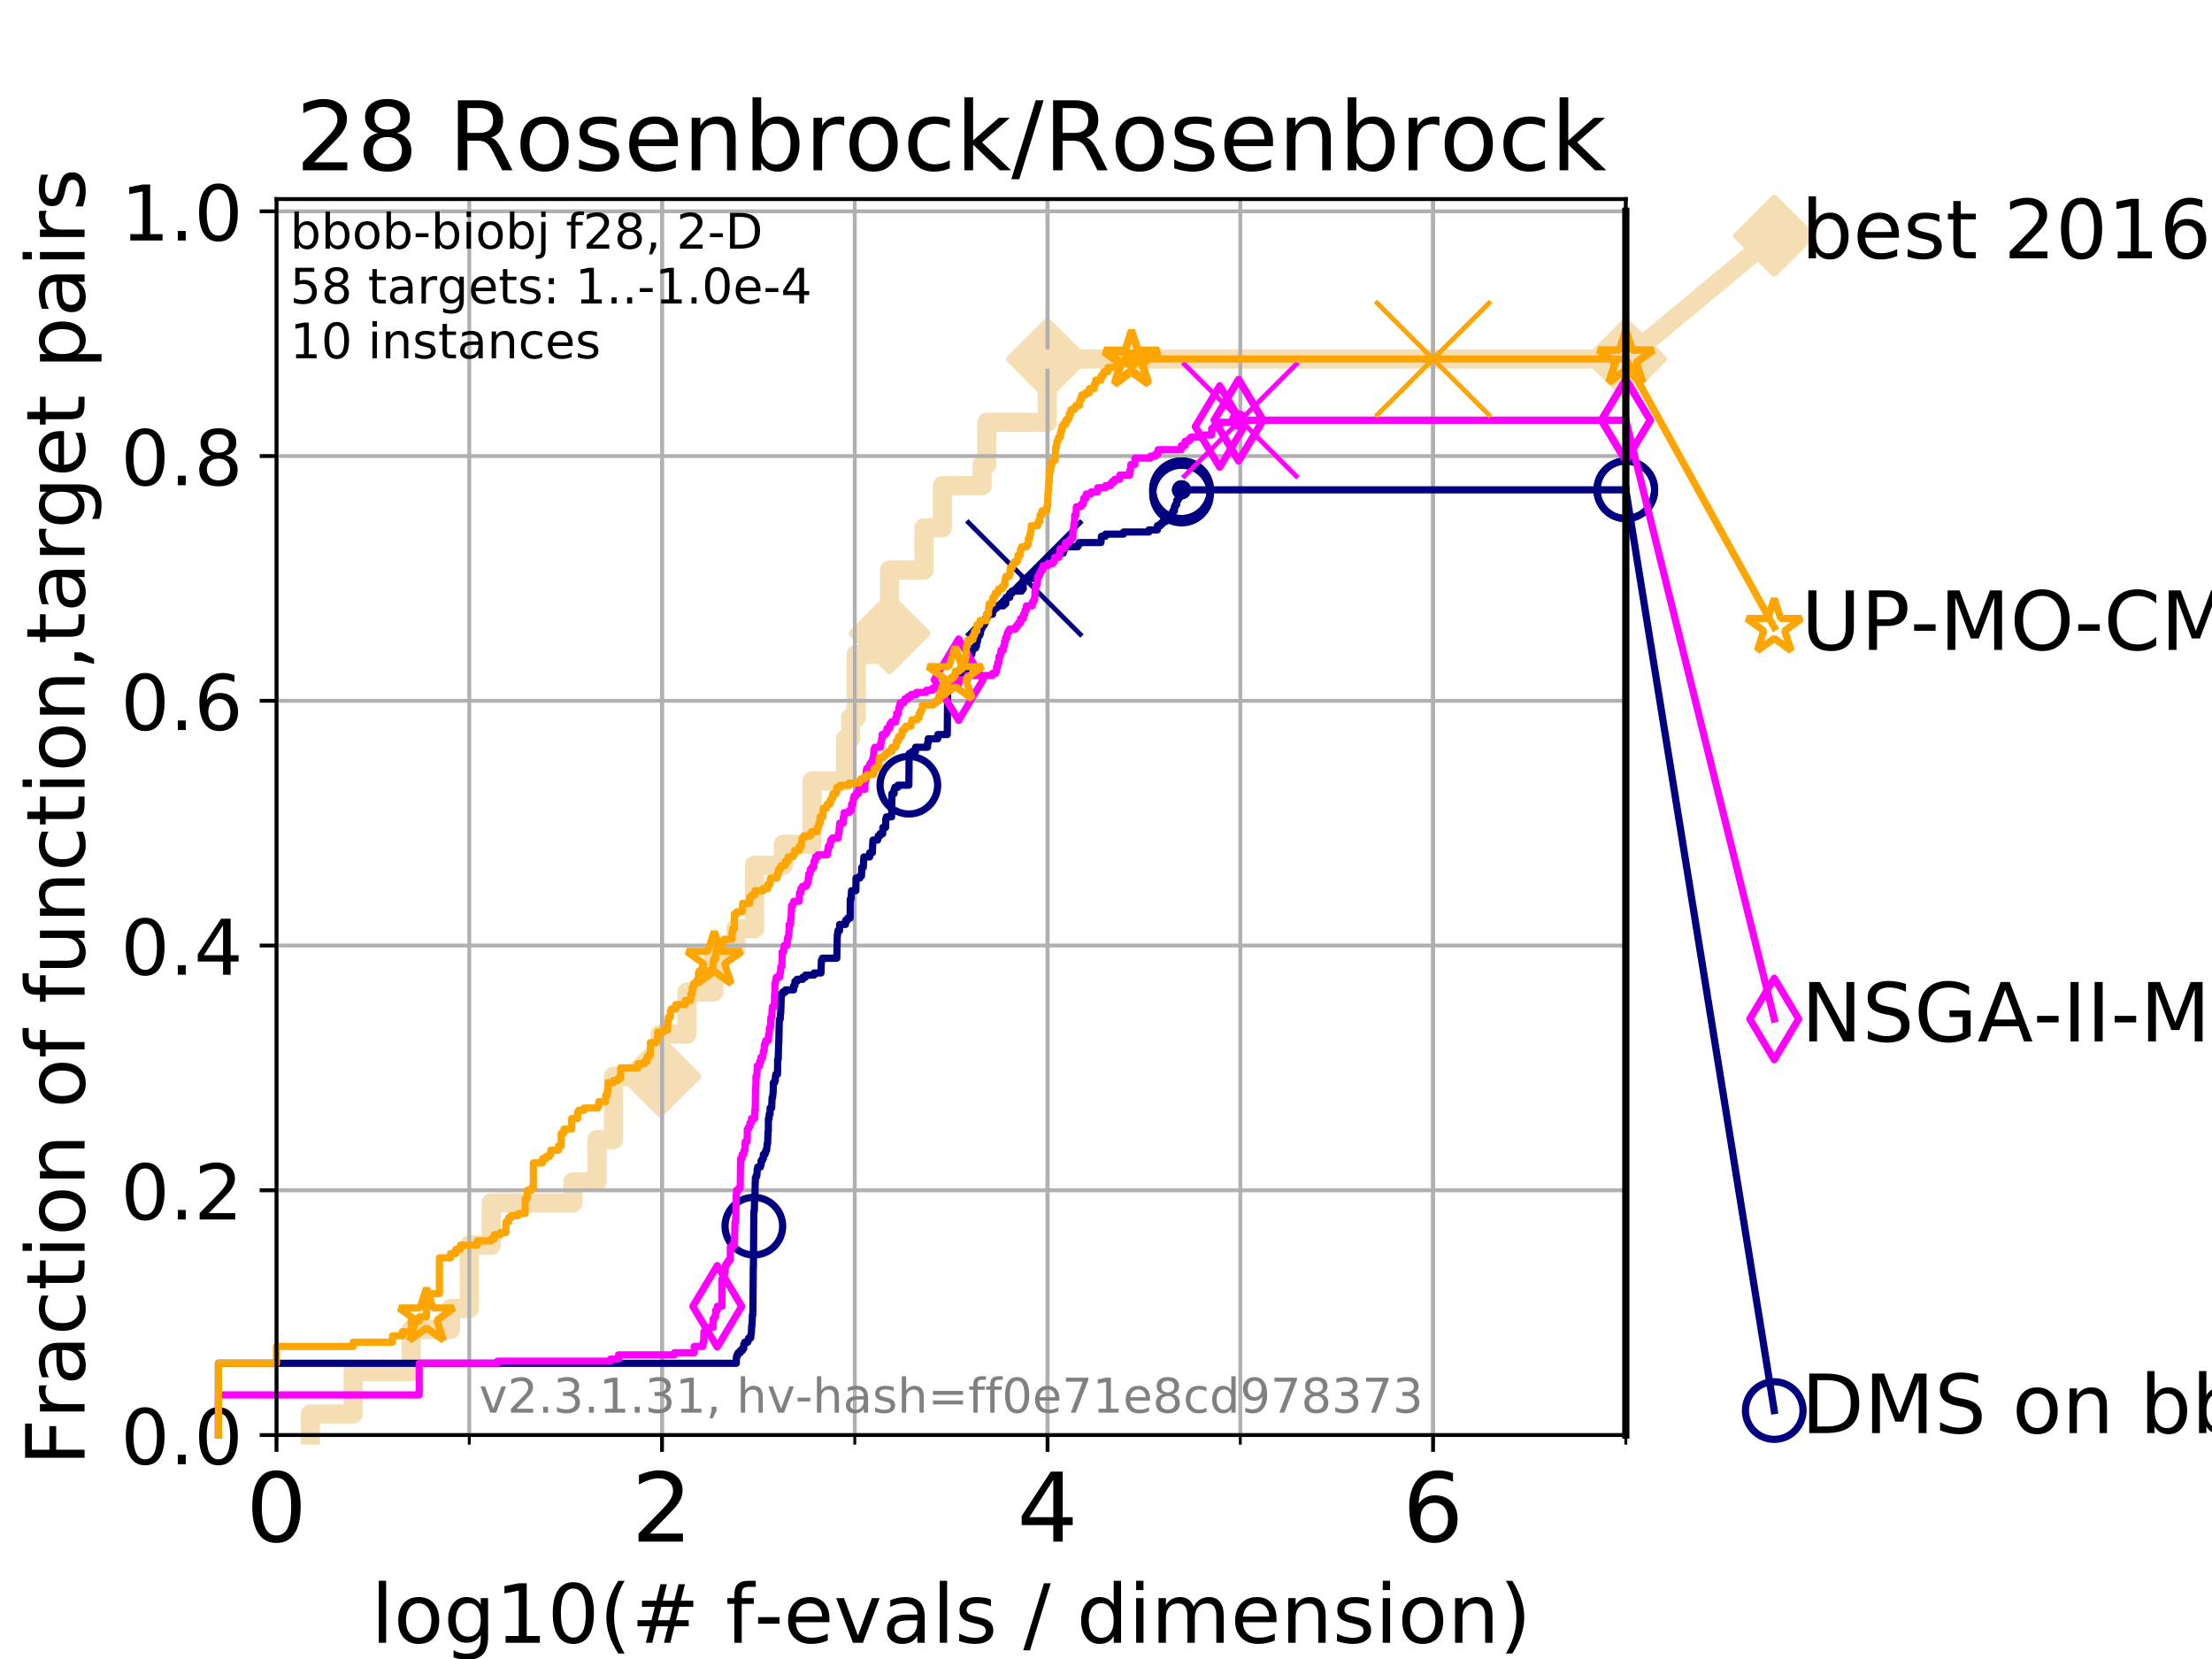 <?xml version="1.0" encoding="utf-8" standalone="no"?>
<!DOCTYPE svg PUBLIC "-//W3C//DTD SVG 1.1//EN"
  "http://www.w3.org/Graphics/SVG/1.1/DTD/svg11.dtd">
<!-- Created with matplotlib (https://matplotlib.org/) -->
<svg height="345.6pt" version="1.1" viewBox="0 0 460.8 345.6" width="460.8pt" xmlns="http://www.w3.org/2000/svg" xmlns:xlink="http://www.w3.org/1999/xlink">
 <defs>
  <style type="text/css">
*{stroke-linecap:butt;stroke-linejoin:round;}
  </style>
 </defs>
 <g id="figure_1">
  <g id="patch_1">
   <path d="M 0 345.6 
L 460.8 345.6 
L 460.8 0 
L 0 0 
z
" style="fill:#ffffff;"/>
  </g>
  <g id="axes_1">
   <g id="patch_2">
    <path d="M 57.6 298.944 
L 338.688 298.944 
L 338.688 41.472 
L 57.6 41.472 
z
" style="fill:#ffffff;"/>
   </g>
   <g id="line2d_1">
    <path d="M 64.671 298.944 
L 64.671 294.549 
L 73.579 294.549 
L 73.579 285.758 
L 85.667 285.758 
L 85.667 276.968 
L 93.864 276.968 
L 93.864 272.573 
L 97.755 272.573 
L 97.755 259.387 
L 102.331 259.387 
L 102.331 250.597 
L 119.352 250.597 
L 119.352 246.201 
L 124.369 246.201 
L 124.369 237.411 
L 127.799 237.411 
L 127.799 224.225 
L 137.559 224.225 
L 137.559 215.435 
L 143.08 215.435 
L 143.08 206.644 
L 148.686 206.644 
L 148.686 197.854 
L 153.287 197.854 
L 153.287 193.459 
L 157.186 193.459 
L 157.186 180.273 
L 163.185 180.273 
L 163.185 175.878 
L 169.158 175.878 
L 169.158 162.692 
L 176.151 162.692 
L 176.151 153.902 
L 177.208 153.902 
L 177.208 149.507 
L 178.36 149.507 
L 178.36 136.321 
L 183.371 136.321 
L 183.371 131.926 
L 185.311 131.926 
L 185.311 118.74 
L 192.474 118.74 
L 192.474 109.95 
L 196.306 109.95 
L 196.306 101.159 
L 204.596 101.159 
L 204.596 96.764 
L 205.572 96.764 
L 205.572 87.973 
L 218.168 87.973 
L 218.168 74.788 
L 338.688 74.788 
" style="fill:none;stroke:#f5deb3;stroke-linecap:square;stroke-width:4;"/>
   </g>
   <g id="line2d_2">
    <defs>
     <path d="M 0 7.778 
L 7.778 0 
L 0 -7.778 
L -7.778 0 
z
" id="md914a810e4" style="stroke:#f5deb3;stroke-linejoin:miter;stroke-width:1.5;"/>
    </defs>
    <g>
     <use style="fill:#f5deb3;stroke:#f5deb3;stroke-linejoin:miter;stroke-width:1.5;" x="137.559" xlink:href="#md914a810e4" y="224.225"/>
     <use style="fill:#f5deb3;stroke:#f5deb3;stroke-linejoin:miter;stroke-width:1.5;" x="185.311" xlink:href="#md914a810e4" y="131.926"/>
     <use style="fill:#f5deb3;stroke:#f5deb3;stroke-linejoin:miter;stroke-width:1.5;" x="218.168" xlink:href="#md914a810e4" y="74.788"/>
     <use style="fill:#f5deb3;stroke:#f5deb3;stroke-linejoin:miter;stroke-width:1.5;" x="218.168" xlink:href="#md914a810e4" y="74.788"/>
     <use style="fill:#f5deb3;stroke:#f5deb3;stroke-linejoin:miter;stroke-width:1.5;" x="338.688" xlink:href="#md914a810e4" y="74.788"/>
    </g>
   </g>
   <g id="line2d_3">
    <path style="fill:none;stroke:#f5deb3;stroke-linecap:square;stroke-width:4;"/>
    <g/>
   </g>
   <g id="line2d_4">
    <path d="M 338.688 74.788 
L 369.608 49.12 
" style="fill:none;stroke:#f5deb3;stroke-linecap:square;stroke-width:4;"/>
    <g>
     <use style="fill:#f5deb3;stroke:#f5deb3;stroke-linejoin:miter;stroke-width:1.5;" x="338.688" xlink:href="#md914a810e4" y="74.788"/>
     <use style="fill:#f5deb3;stroke:#f5deb3;stroke-linejoin:miter;stroke-width:1.5;" x="369.608" xlink:href="#md914a810e4" y="49.12"/>
    </g>
   </g>
   <g id="matplotlib.axis_1">
    <g id="xtick_1">
     <g id="line2d_5">
      <path clip-path="url(#p9bf0fd68cb)" d="M 57.6 298.944 
L 57.6 41.472 
" style="fill:none;stroke:#b0b0b0;stroke-linecap:square;stroke-width:0.8;"/>
     </g>
     <g id="line2d_6">
      <defs>
       <path d="M 0 0 
L 0 3.5 
" id="me9e1bdd093" style="stroke:#000000;stroke-width:0.8;"/>
      </defs>
      <g>
       <use style="stroke:#000000;stroke-width:0.8;" x="57.6" xlink:href="#me9e1bdd093" y="298.944"/>
      </g>
     </g>
     <g id="text_1">
      <!-- 0 -->
      <defs>
       <path d="M 31.781 66.406 
Q 24.172 66.406 20.328 58.906 
Q 16.5 51.422 16.5 36.375 
Q 16.5 21.391 20.328 13.891 
Q 24.172 6.391 31.781 6.391 
Q 39.453 6.391 43.281 13.891 
Q 47.125 21.391 47.125 36.375 
Q 47.125 51.422 43.281 58.906 
Q 39.453 66.406 31.781 66.406 
z
M 31.781 74.219 
Q 44.047 74.219 50.516 64.516 
Q 56.984 54.828 56.984 36.375 
Q 56.984 17.969 50.516 8.266 
Q 44.047 -1.422 31.781 -1.422 
Q 19.531 -1.422 13.062 8.266 
Q 6.594 17.969 6.594 36.375 
Q 6.594 54.828 13.062 64.516 
Q 19.531 74.219 31.781 74.219 
z
" id="DejaVuSans-48"/>
      </defs>
      <g transform="translate(51.237 321.141)scale(0.2 -0.2)">
       <use xlink:href="#DejaVuSans-48"/>
      </g>
     </g>
    </g>
    <g id="xtick_2">
     <g id="line2d_7">
      <path clip-path="url(#p9bf0fd68cb)" d="M 137.911 298.944 
L 137.911 41.472 
" style="fill:none;stroke:#b0b0b0;stroke-linecap:square;stroke-width:0.8;"/>
     </g>
     <g id="line2d_8">
      <g>
       <use style="stroke:#000000;stroke-width:0.8;" x="137.911" xlink:href="#me9e1bdd093" y="298.944"/>
      </g>
     </g>
     <g id="text_2">
      <!-- 2 -->
      <defs>
       <path d="M 19.188 8.297 
L 53.609 8.297 
L 53.609 0 
L 7.328 0 
L 7.328 8.297 
Q 12.938 14.109 22.625 23.891 
Q 32.328 33.688 34.812 36.531 
Q 39.547 41.844 41.422 45.531 
Q 43.312 49.219 43.312 52.781 
Q 43.312 58.594 39.234 62.25 
Q 35.156 65.922 28.609 65.922 
Q 23.969 65.922 18.812 64.312 
Q 13.672 62.703 7.812 59.422 
L 7.812 69.391 
Q 13.766 71.781 18.938 73 
Q 24.125 74.219 28.422 74.219 
Q 39.75 74.219 46.484 68.547 
Q 53.219 62.891 53.219 53.422 
Q 53.219 48.922 51.531 44.891 
Q 49.859 40.875 45.406 35.406 
Q 44.188 33.984 37.641 27.219 
Q 31.109 20.453 19.188 8.297 
z
" id="DejaVuSans-50"/>
      </defs>
      <g transform="translate(131.548 321.141)scale(0.2 -0.2)">
       <use xlink:href="#DejaVuSans-50"/>
      </g>
     </g>
    </g>
    <g id="xtick_3">
     <g id="line2d_9">
      <path clip-path="url(#p9bf0fd68cb)" d="M 218.222 298.944 
L 218.222 41.472 
" style="fill:none;stroke:#b0b0b0;stroke-linecap:square;stroke-width:0.8;"/>
     </g>
     <g id="line2d_10">
      <g>
       <use style="stroke:#000000;stroke-width:0.8;" x="218.222" xlink:href="#me9e1bdd093" y="298.944"/>
      </g>
     </g>
     <g id="text_3">
      <!-- 4 -->
      <defs>
       <path d="M 37.797 64.312 
L 12.891 25.391 
L 37.797 25.391 
z
M 35.203 72.906 
L 47.609 72.906 
L 47.609 25.391 
L 58.016 25.391 
L 58.016 17.188 
L 47.609 17.188 
L 47.609 0 
L 37.797 0 
L 37.797 17.188 
L 4.891 17.188 
L 4.891 26.703 
z
" id="DejaVuSans-52"/>
      </defs>
      <g transform="translate(211.859 321.141)scale(0.2 -0.2)">
       <use xlink:href="#DejaVuSans-52"/>
      </g>
     </g>
    </g>
    <g id="xtick_4">
     <g id="line2d_11">
      <path clip-path="url(#p9bf0fd68cb)" d="M 298.533 298.944 
L 298.533 41.472 
" style="fill:none;stroke:#b0b0b0;stroke-linecap:square;stroke-width:0.8;"/>
     </g>
     <g id="line2d_12">
      <g>
       <use style="stroke:#000000;stroke-width:0.8;" x="298.533" xlink:href="#me9e1bdd093" y="298.944"/>
      </g>
     </g>
     <g id="text_4">
      <!-- 6 -->
      <defs>
       <path d="M 33.016 40.375 
Q 26.375 40.375 22.484 35.828 
Q 18.609 31.297 18.609 23.391 
Q 18.609 15.531 22.484 10.953 
Q 26.375 6.391 33.016 6.391 
Q 39.656 6.391 43.531 10.953 
Q 47.406 15.531 47.406 23.391 
Q 47.406 31.297 43.531 35.828 
Q 39.656 40.375 33.016 40.375 
z
M 52.594 71.297 
L 52.594 62.312 
Q 48.875 64.062 45.094 64.984 
Q 41.312 65.922 37.594 65.922 
Q 27.828 65.922 22.672 59.328 
Q 17.531 52.734 16.797 39.406 
Q 19.672 43.656 24.016 45.922 
Q 28.375 48.188 33.594 48.188 
Q 44.578 48.188 50.953 41.516 
Q 57.328 34.859 57.328 23.391 
Q 57.328 12.156 50.688 5.359 
Q 44.047 -1.422 33.016 -1.422 
Q 20.359 -1.422 13.672 8.266 
Q 6.984 17.969 6.984 36.375 
Q 6.984 53.656 15.188 63.938 
Q 23.391 74.219 37.203 74.219 
Q 40.922 74.219 44.703 73.484 
Q 48.484 72.75 52.594 71.297 
z
" id="DejaVuSans-54"/>
      </defs>
      <g transform="translate(292.17 321.141)scale(0.2 -0.2)">
       <use xlink:href="#DejaVuSans-54"/>
      </g>
     </g>
    </g>
    <g id="xtick_5">
     <g id="line2d_13">
      <path clip-path="url(#p9bf0fd68cb)" d="M 57.6 298.944 
L 57.6 41.472 
" style="fill:none;stroke:#b0b0b0;stroke-linecap:square;stroke-width:0.8;"/>
     </g>
     <g id="line2d_14">
      <defs>
       <path d="M 0 0 
L 0 2 
" id="m123f2434a1" style="stroke:#000000;stroke-width:0.6;"/>
      </defs>
      <g>
       <use style="stroke:#000000;stroke-width:0.6;" x="57.6" xlink:href="#m123f2434a1" y="298.944"/>
      </g>
     </g>
    </g>
    <g id="xtick_6">
     <g id="line2d_15">
      <path clip-path="url(#p9bf0fd68cb)" d="M 97.755 298.944 
L 97.755 41.472 
" style="fill:none;stroke:#b0b0b0;stroke-linecap:square;stroke-width:0.8;"/>
     </g>
     <g id="line2d_16">
      <g>
       <use style="stroke:#000000;stroke-width:0.6;" x="97.755" xlink:href="#m123f2434a1" y="298.944"/>
      </g>
     </g>
    </g>
    <g id="xtick_7">
     <g id="line2d_17">
      <path clip-path="url(#p9bf0fd68cb)" d="M 137.911 298.944 
L 137.911 41.472 
" style="fill:none;stroke:#b0b0b0;stroke-linecap:square;stroke-width:0.8;"/>
     </g>
     <g id="line2d_18">
      <g>
       <use style="stroke:#000000;stroke-width:0.6;" x="137.911" xlink:href="#m123f2434a1" y="298.944"/>
      </g>
     </g>
    </g>
    <g id="xtick_8">
     <g id="line2d_19">
      <path clip-path="url(#p9bf0fd68cb)" d="M 178.066 298.944 
L 178.066 41.472 
" style="fill:none;stroke:#b0b0b0;stroke-linecap:square;stroke-width:0.8;"/>
     </g>
     <g id="line2d_20">
      <g>
       <use style="stroke:#000000;stroke-width:0.6;" x="178.066" xlink:href="#m123f2434a1" y="298.944"/>
      </g>
     </g>
    </g>
    <g id="xtick_9">
     <g id="line2d_21">
      <path clip-path="url(#p9bf0fd68cb)" d="M 218.222 298.944 
L 218.222 41.472 
" style="fill:none;stroke:#b0b0b0;stroke-linecap:square;stroke-width:0.8;"/>
     </g>
     <g id="line2d_22">
      <g>
       <use style="stroke:#000000;stroke-width:0.6;" x="218.222" xlink:href="#m123f2434a1" y="298.944"/>
      </g>
     </g>
    </g>
    <g id="xtick_10">
     <g id="line2d_23">
      <path clip-path="url(#p9bf0fd68cb)" d="M 258.377 298.944 
L 258.377 41.472 
" style="fill:none;stroke:#b0b0b0;stroke-linecap:square;stroke-width:0.8;"/>
     </g>
     <g id="line2d_24">
      <g>
       <use style="stroke:#000000;stroke-width:0.6;" x="258.377" xlink:href="#m123f2434a1" y="298.944"/>
      </g>
     </g>
    </g>
    <g id="xtick_11">
     <g id="line2d_25">
      <path clip-path="url(#p9bf0fd68cb)" d="M 298.533 298.944 
L 298.533 41.472 
" style="fill:none;stroke:#b0b0b0;stroke-linecap:square;stroke-width:0.8;"/>
     </g>
     <g id="line2d_26">
      <g>
       <use style="stroke:#000000;stroke-width:0.6;" x="298.533" xlink:href="#m123f2434a1" y="298.944"/>
      </g>
     </g>
    </g>
    <g id="xtick_12">
     <g id="line2d_27">
      <path clip-path="url(#p9bf0fd68cb)" d="M 338.688 298.944 
L 338.688 41.472 
" style="fill:none;stroke:#b0b0b0;stroke-linecap:square;stroke-width:0.8;"/>
     </g>
     <g id="line2d_28">
      <g>
       <use style="stroke:#000000;stroke-width:0.6;" x="338.688" xlink:href="#m123f2434a1" y="298.944"/>
      </g>
     </g>
    </g>
    <g id="text_5">
     <!-- log10(# f-evals / dimension) -->
     <defs>
      <path d="M 9.422 75.984 
L 18.406 75.984 
L 18.406 0 
L 9.422 0 
z
" id="DejaVuSans-108"/>
      <path d="M 30.609 48.391 
Q 23.391 48.391 19.188 42.75 
Q 14.984 37.109 14.984 27.297 
Q 14.984 17.484 19.156 11.844 
Q 23.344 6.203 30.609 6.203 
Q 37.797 6.203 41.984 11.859 
Q 46.188 17.531 46.188 27.297 
Q 46.188 37.016 41.984 42.703 
Q 37.797 48.391 30.609 48.391 
z
M 30.609 56 
Q 42.328 56 49.016 48.375 
Q 55.719 40.766 55.719 27.297 
Q 55.719 13.875 49.016 6.219 
Q 42.328 -1.422 30.609 -1.422 
Q 18.844 -1.422 12.172 6.219 
Q 5.516 13.875 5.516 27.297 
Q 5.516 40.766 12.172 48.375 
Q 18.844 56 30.609 56 
z
" id="DejaVuSans-111"/>
      <path d="M 45.406 27.984 
Q 45.406 37.75 41.375 43.109 
Q 37.359 48.484 30.078 48.484 
Q 22.859 48.484 18.828 43.109 
Q 14.797 37.75 14.797 27.984 
Q 14.797 18.266 18.828 12.891 
Q 22.859 7.516 30.078 7.516 
Q 37.359 7.516 41.375 12.891 
Q 45.406 18.266 45.406 27.984 
z
M 54.391 6.781 
Q 54.391 -7.172 48.188 -13.984 
Q 42 -20.797 29.203 -20.797 
Q 24.469 -20.797 20.266 -20.094 
Q 16.062 -19.391 12.109 -17.922 
L 12.109 -9.188 
Q 16.062 -11.328 19.922 -12.344 
Q 23.781 -13.375 27.781 -13.375 
Q 36.625 -13.375 41.016 -8.766 
Q 45.406 -4.156 45.406 5.172 
L 45.406 9.625 
Q 42.625 4.781 38.281 2.391 
Q 33.938 0 27.875 0 
Q 17.828 0 11.672 7.656 
Q 5.516 15.328 5.516 27.984 
Q 5.516 40.672 11.672 48.328 
Q 17.828 56 27.875 56 
Q 33.938 56 38.281 53.609 
Q 42.625 51.219 45.406 46.391 
L 45.406 54.688 
L 54.391 54.688 
z
" id="DejaVuSans-103"/>
      <path d="M 12.406 8.297 
L 28.516 8.297 
L 28.516 63.922 
L 10.984 60.406 
L 10.984 69.391 
L 28.422 72.906 
L 38.281 72.906 
L 38.281 8.297 
L 54.391 8.297 
L 54.391 0 
L 12.406 0 
z
" id="DejaVuSans-49"/>
      <path d="M 31 75.875 
Q 24.469 64.656 21.281 53.656 
Q 18.109 42.672 18.109 31.391 
Q 18.109 20.125 21.312 9.062 
Q 24.516 -2 31 -13.188 
L 23.188 -13.188 
Q 15.875 -1.703 12.234 9.375 
Q 8.594 20.453 8.594 31.391 
Q 8.594 42.281 12.203 53.312 
Q 15.828 64.359 23.188 75.875 
z
" id="DejaVuSans-40"/>
      <path d="M 51.125 44 
L 36.922 44 
L 32.812 27.688 
L 47.125 27.688 
z
M 43.797 71.781 
L 38.719 51.516 
L 52.984 51.516 
L 58.109 71.781 
L 65.922 71.781 
L 60.891 51.516 
L 76.125 51.516 
L 76.125 44 
L 58.984 44 
L 54.984 27.688 
L 70.516 27.688 
L 70.516 20.219 
L 53.078 20.219 
L 48 0 
L 40.188 0 
L 45.219 20.219 
L 30.906 20.219 
L 25.875 0 
L 18.016 0 
L 23.094 20.219 
L 7.719 20.219 
L 7.719 27.688 
L 24.906 27.688 
L 29 44 
L 13.281 44 
L 13.281 51.516 
L 30.906 51.516 
L 35.891 71.781 
z
" id="DejaVuSans-35"/>
      <path id="DejaVuSans-32"/>
      <path d="M 37.109 75.984 
L 37.109 68.5 
L 28.516 68.5 
Q 23.688 68.5 21.797 66.547 
Q 19.922 64.594 19.922 59.516 
L 19.922 54.688 
L 34.719 54.688 
L 34.719 47.703 
L 19.922 47.703 
L 19.922 0 
L 10.891 0 
L 10.891 47.703 
L 2.297 47.703 
L 2.297 54.688 
L 10.891 54.688 
L 10.891 58.5 
Q 10.891 67.625 15.141 71.797 
Q 19.391 75.984 28.609 75.984 
z
" id="DejaVuSans-102"/>
      <path d="M 4.891 31.391 
L 31.203 31.391 
L 31.203 23.391 
L 4.891 23.391 
z
" id="DejaVuSans-45"/>
      <path d="M 56.203 29.594 
L 56.203 25.203 
L 14.891 25.203 
Q 15.484 15.922 20.484 11.062 
Q 25.484 6.203 34.422 6.203 
Q 39.594 6.203 44.453 7.469 
Q 49.312 8.734 54.109 11.281 
L 54.109 2.781 
Q 49.266 0.734 44.188 -0.344 
Q 39.109 -1.422 33.891 -1.422 
Q 20.797 -1.422 13.156 6.188 
Q 5.516 13.812 5.516 26.812 
Q 5.516 40.234 12.766 48.109 
Q 20.016 56 32.328 56 
Q 43.359 56 49.781 48.891 
Q 56.203 41.797 56.203 29.594 
z
M 47.219 32.234 
Q 47.125 39.594 43.094 43.984 
Q 39.062 48.391 32.422 48.391 
Q 24.906 48.391 20.391 44.141 
Q 15.875 39.891 15.188 32.172 
z
" id="DejaVuSans-101"/>
      <path d="M 2.984 54.688 
L 12.5 54.688 
L 29.594 8.797 
L 46.688 54.688 
L 56.203 54.688 
L 35.688 0 
L 23.484 0 
z
" id="DejaVuSans-118"/>
      <path d="M 34.281 27.484 
Q 23.391 27.484 19.188 25 
Q 14.984 22.516 14.984 16.5 
Q 14.984 11.719 18.141 8.906 
Q 21.297 6.109 26.703 6.109 
Q 34.188 6.109 38.703 11.406 
Q 43.219 16.703 43.219 25.484 
L 43.219 27.484 
z
M 52.203 31.203 
L 52.203 0 
L 43.219 0 
L 43.219 8.297 
Q 40.141 3.328 35.547 0.953 
Q 30.953 -1.422 24.312 -1.422 
Q 15.922 -1.422 10.953 3.297 
Q 6 8.016 6 15.922 
Q 6 25.141 12.172 29.828 
Q 18.359 34.516 30.609 34.516 
L 43.219 34.516 
L 43.219 35.406 
Q 43.219 41.609 39.141 45 
Q 35.062 48.391 27.688 48.391 
Q 23 48.391 18.547 47.266 
Q 14.109 46.141 10.016 43.891 
L 10.016 52.203 
Q 14.938 54.109 19.578 55.047 
Q 24.219 56 28.609 56 
Q 40.484 56 46.344 49.844 
Q 52.203 43.703 52.203 31.203 
z
" id="DejaVuSans-97"/>
      <path d="M 44.281 53.078 
L 44.281 44.578 
Q 40.484 46.531 36.375 47.5 
Q 32.281 48.484 27.875 48.484 
Q 21.188 48.484 17.844 46.438 
Q 14.5 44.391 14.5 40.281 
Q 14.5 37.156 16.891 35.375 
Q 19.281 33.594 26.516 31.984 
L 29.594 31.297 
Q 39.156 29.25 43.188 25.516 
Q 47.219 21.781 47.219 15.094 
Q 47.219 7.469 41.188 3.016 
Q 35.156 -1.422 24.609 -1.422 
Q 20.219 -1.422 15.453 -0.562 
Q 10.688 0.297 5.422 2 
L 5.422 11.281 
Q 10.406 8.688 15.234 7.391 
Q 20.062 6.109 24.812 6.109 
Q 31.156 6.109 34.562 8.281 
Q 37.984 10.453 37.984 14.406 
Q 37.984 18.062 35.516 20.016 
Q 33.062 21.969 24.703 23.781 
L 21.578 24.516 
Q 13.234 26.266 9.516 29.906 
Q 5.812 33.547 5.812 39.891 
Q 5.812 47.609 11.281 51.797 
Q 16.75 56 26.812 56 
Q 31.781 56 36.172 55.266 
Q 40.578 54.547 44.281 53.078 
z
" id="DejaVuSans-115"/>
      <path d="M 25.391 72.906 
L 33.688 72.906 
L 8.297 -9.281 
L 0 -9.281 
z
" id="DejaVuSans-47"/>
      <path d="M 45.406 46.391 
L 45.406 75.984 
L 54.391 75.984 
L 54.391 0 
L 45.406 0 
L 45.406 8.203 
Q 42.578 3.328 38.25 0.953 
Q 33.938 -1.422 27.875 -1.422 
Q 17.969 -1.422 11.734 6.484 
Q 5.516 14.406 5.516 27.297 
Q 5.516 40.188 11.734 48.094 
Q 17.969 56 27.875 56 
Q 33.938 56 38.25 53.625 
Q 42.578 51.266 45.406 46.391 
z
M 14.797 27.297 
Q 14.797 17.391 18.875 11.75 
Q 22.953 6.109 30.078 6.109 
Q 37.203 6.109 41.297 11.75 
Q 45.406 17.391 45.406 27.297 
Q 45.406 37.203 41.297 42.844 
Q 37.203 48.484 30.078 48.484 
Q 22.953 48.484 18.875 42.844 
Q 14.797 37.203 14.797 27.297 
z
" id="DejaVuSans-100"/>
      <path d="M 9.422 54.688 
L 18.406 54.688 
L 18.406 0 
L 9.422 0 
z
M 9.422 75.984 
L 18.406 75.984 
L 18.406 64.594 
L 9.422 64.594 
z
" id="DejaVuSans-105"/>
      <path d="M 52 44.188 
Q 55.375 50.25 60.062 53.125 
Q 64.75 56 71.094 56 
Q 79.641 56 84.281 50.016 
Q 88.922 44.047 88.922 33.016 
L 88.922 0 
L 79.891 0 
L 79.891 32.719 
Q 79.891 40.578 77.094 44.375 
Q 74.312 48.188 68.609 48.188 
Q 61.625 48.188 57.562 43.547 
Q 53.516 38.922 53.516 30.906 
L 53.516 0 
L 44.484 0 
L 44.484 32.719 
Q 44.484 40.625 41.703 44.406 
Q 38.922 48.188 33.109 48.188 
Q 26.219 48.188 22.156 43.531 
Q 18.109 38.875 18.109 30.906 
L 18.109 0 
L 9.078 0 
L 9.078 54.688 
L 18.109 54.688 
L 18.109 46.188 
Q 21.188 51.219 25.484 53.609 
Q 29.781 56 35.688 56 
Q 41.656 56 45.828 52.969 
Q 50 49.953 52 44.188 
z
" id="DejaVuSans-109"/>
      <path d="M 54.891 33.016 
L 54.891 0 
L 45.906 0 
L 45.906 32.719 
Q 45.906 40.484 42.875 44.328 
Q 39.844 48.188 33.797 48.188 
Q 26.516 48.188 22.312 43.547 
Q 18.109 38.922 18.109 30.906 
L 18.109 0 
L 9.078 0 
L 9.078 54.688 
L 18.109 54.688 
L 18.109 46.188 
Q 21.344 51.125 25.703 53.562 
Q 30.078 56 35.797 56 
Q 45.219 56 50.047 50.172 
Q 54.891 44.344 54.891 33.016 
z
" id="DejaVuSans-110"/>
      <path d="M 8.016 75.875 
L 15.828 75.875 
Q 23.141 64.359 26.781 53.312 
Q 30.422 42.281 30.422 31.391 
Q 30.422 20.453 26.781 9.375 
Q 23.141 -1.703 15.828 -13.188 
L 8.016 -13.188 
Q 14.5 -2 17.703 9.062 
Q 20.906 20.125 20.906 31.391 
Q 20.906 42.672 17.703 53.656 
Q 14.5 64.656 8.016 75.875 
z
" id="DejaVuSans-41"/>
     </defs>
     <g transform="translate(77.303 342.218)scale(0.17 -0.17)">
      <use xlink:href="#DejaVuSans-108"/>
      <use x="27.783" xlink:href="#DejaVuSans-111"/>
      <use x="88.965" xlink:href="#DejaVuSans-103"/>
      <use x="152.441" xlink:href="#DejaVuSans-49"/>
      <use x="216.064" xlink:href="#DejaVuSans-48"/>
      <use x="279.688" xlink:href="#DejaVuSans-40"/>
      <use x="318.701" xlink:href="#DejaVuSans-35"/>
      <use x="402.49" xlink:href="#DejaVuSans-32"/>
      <use x="434.277" xlink:href="#DejaVuSans-102"/>
      <use x="469.404" xlink:href="#DejaVuSans-45"/>
      <use x="505.488" xlink:href="#DejaVuSans-101"/>
      <use x="567.012" xlink:href="#DejaVuSans-118"/>
      <use x="626.191" xlink:href="#DejaVuSans-97"/>
      <use x="687.471" xlink:href="#DejaVuSans-108"/>
      <use x="715.254" xlink:href="#DejaVuSans-115"/>
      <use x="767.354" xlink:href="#DejaVuSans-32"/>
      <use x="799.141" xlink:href="#DejaVuSans-47"/>
      <use x="832.832" xlink:href="#DejaVuSans-32"/>
      <use x="864.619" xlink:href="#DejaVuSans-100"/>
      <use x="928.096" xlink:href="#DejaVuSans-105"/>
      <use x="955.879" xlink:href="#DejaVuSans-109"/>
      <use x="1053.291" xlink:href="#DejaVuSans-101"/>
      <use x="1114.814" xlink:href="#DejaVuSans-110"/>
      <use x="1178.193" xlink:href="#DejaVuSans-115"/>
      <use x="1230.293" xlink:href="#DejaVuSans-105"/>
      <use x="1258.076" xlink:href="#DejaVuSans-111"/>
      <use x="1319.258" xlink:href="#DejaVuSans-110"/>
      <use x="1382.637" xlink:href="#DejaVuSans-41"/>
     </g>
    </g>
   </g>
   <g id="matplotlib.axis_2">
    <g id="ytick_1">
     <g id="line2d_29">
      <path clip-path="url(#p9bf0fd68cb)" d="M 57.6 298.944 
L 338.688 298.944 
" style="fill:none;stroke:#b0b0b0;stroke-linecap:square;stroke-width:0.8;"/>
     </g>
     <g id="line2d_30">
      <defs>
       <path d="M 0 0 
L -3.5 0 
" id="mecc7cd6a3c" style="stroke:#000000;stroke-width:0.8;"/>
      </defs>
      <g>
       <use style="stroke:#000000;stroke-width:0.8;" x="57.6" xlink:href="#mecc7cd6a3c" y="298.944"/>
      </g>
     </g>
     <g id="text_6">
      <!-- 0.0 -->
      <defs>
       <path d="M 10.688 12.406 
L 21 12.406 
L 21 0 
L 10.688 0 
z
" id="DejaVuSans-46"/>
      </defs>
      <g transform="translate(25.155 305.023)scale(0.16 -0.16)">
       <use xlink:href="#DejaVuSans-48"/>
       <use x="63.623" xlink:href="#DejaVuSans-46"/>
       <use x="95.41" xlink:href="#DejaVuSans-48"/>
      </g>
     </g>
    </g>
    <g id="ytick_2">
     <g id="line2d_31">
      <path clip-path="url(#p9bf0fd68cb)" d="M 57.6 247.959 
L 338.688 247.959 
" style="fill:none;stroke:#b0b0b0;stroke-linecap:square;stroke-width:0.8;"/>
     </g>
     <g id="line2d_32">
      <g>
       <use style="stroke:#000000;stroke-width:0.8;" x="57.6" xlink:href="#mecc7cd6a3c" y="247.959"/>
      </g>
     </g>
     <g id="text_7">
      <!-- 0.2 -->
      <g transform="translate(25.155 254.038)scale(0.16 -0.16)">
       <use xlink:href="#DejaVuSans-48"/>
       <use x="63.623" xlink:href="#DejaVuSans-46"/>
       <use x="95.41" xlink:href="#DejaVuSans-50"/>
      </g>
     </g>
    </g>
    <g id="ytick_3">
     <g id="line2d_33">
      <path clip-path="url(#p9bf0fd68cb)" d="M 57.6 196.975 
L 338.688 196.975 
" style="fill:none;stroke:#b0b0b0;stroke-linecap:square;stroke-width:0.8;"/>
     </g>
     <g id="line2d_34">
      <g>
       <use style="stroke:#000000;stroke-width:0.8;" x="57.6" xlink:href="#mecc7cd6a3c" y="196.975"/>
      </g>
     </g>
     <g id="text_8">
      <!-- 0.4 -->
      <g transform="translate(25.155 203.054)scale(0.16 -0.16)">
       <use xlink:href="#DejaVuSans-48"/>
       <use x="63.623" xlink:href="#DejaVuSans-46"/>
       <use x="95.41" xlink:href="#DejaVuSans-52"/>
      </g>
     </g>
    </g>
    <g id="ytick_4">
     <g id="line2d_35">
      <path clip-path="url(#p9bf0fd68cb)" d="M 57.6 145.99 
L 338.688 145.99 
" style="fill:none;stroke:#b0b0b0;stroke-linecap:square;stroke-width:0.8;"/>
     </g>
     <g id="line2d_36">
      <g>
       <use style="stroke:#000000;stroke-width:0.8;" x="57.6" xlink:href="#mecc7cd6a3c" y="145.99"/>
      </g>
     </g>
     <g id="text_9">
      <!-- 0.6 -->
      <g transform="translate(25.155 152.069)scale(0.16 -0.16)">
       <use xlink:href="#DejaVuSans-48"/>
       <use x="63.623" xlink:href="#DejaVuSans-46"/>
       <use x="95.41" xlink:href="#DejaVuSans-54"/>
      </g>
     </g>
    </g>
    <g id="ytick_5">
     <g id="line2d_37">
      <path clip-path="url(#p9bf0fd68cb)" d="M 57.6 95.006 
L 338.688 95.006 
" style="fill:none;stroke:#b0b0b0;stroke-linecap:square;stroke-width:0.8;"/>
     </g>
     <g id="line2d_38">
      <g>
       <use style="stroke:#000000;stroke-width:0.8;" x="57.6" xlink:href="#mecc7cd6a3c" y="95.006"/>
      </g>
     </g>
     <g id="text_10">
      <!-- 0.8 -->
      <defs>
       <path d="M 31.781 34.625 
Q 24.75 34.625 20.719 30.859 
Q 16.703 27.094 16.703 20.516 
Q 16.703 13.922 20.719 10.156 
Q 24.75 6.391 31.781 6.391 
Q 38.812 6.391 42.859 10.172 
Q 46.922 13.969 46.922 20.516 
Q 46.922 27.094 42.891 30.859 
Q 38.875 34.625 31.781 34.625 
z
M 21.922 38.812 
Q 15.578 40.375 12.031 44.719 
Q 8.5 49.078 8.5 55.328 
Q 8.5 64.062 14.719 69.141 
Q 20.953 74.219 31.781 74.219 
Q 42.672 74.219 48.875 69.141 
Q 55.078 64.062 55.078 55.328 
Q 55.078 49.078 51.531 44.719 
Q 48 40.375 41.703 38.812 
Q 48.828 37.156 52.797 32.312 
Q 56.781 27.484 56.781 20.516 
Q 56.781 9.906 50.312 4.234 
Q 43.844 -1.422 31.781 -1.422 
Q 19.734 -1.422 13.25 4.234 
Q 6.781 9.906 6.781 20.516 
Q 6.781 27.484 10.781 32.312 
Q 14.797 37.156 21.922 38.812 
z
M 18.312 54.391 
Q 18.312 48.734 21.844 45.562 
Q 25.391 42.391 31.781 42.391 
Q 38.141 42.391 41.719 45.562 
Q 45.312 48.734 45.312 54.391 
Q 45.312 60.062 41.719 63.234 
Q 38.141 66.406 31.781 66.406 
Q 25.391 66.406 21.844 63.234 
Q 18.312 60.062 18.312 54.391 
z
" id="DejaVuSans-56"/>
      </defs>
      <g transform="translate(25.155 101.085)scale(0.16 -0.16)">
       <use xlink:href="#DejaVuSans-48"/>
       <use x="63.623" xlink:href="#DejaVuSans-46"/>
       <use x="95.41" xlink:href="#DejaVuSans-56"/>
      </g>
     </g>
    </g>
    <g id="ytick_6">
     <g id="line2d_39">
      <path clip-path="url(#p9bf0fd68cb)" d="M 57.6 44.021 
L 338.688 44.021 
" style="fill:none;stroke:#b0b0b0;stroke-linecap:square;stroke-width:0.8;"/>
     </g>
     <g id="line2d_40">
      <g>
       <use style="stroke:#000000;stroke-width:0.8;" x="57.6" xlink:href="#mecc7cd6a3c" y="44.021"/>
      </g>
     </g>
     <g id="text_11">
      <!-- 1.0 -->
      <g transform="translate(25.155 50.1)scale(0.16 -0.16)">
       <use xlink:href="#DejaVuSans-49"/>
       <use x="63.623" xlink:href="#DejaVuSans-46"/>
       <use x="95.41" xlink:href="#DejaVuSans-48"/>
      </g>
     </g>
    </g>
    <g id="text_12">
     <!-- Fraction of function,target pairs -->
     <defs>
      <path d="M 9.812 72.906 
L 51.703 72.906 
L 51.703 64.594 
L 19.672 64.594 
L 19.672 43.109 
L 48.578 43.109 
L 48.578 34.812 
L 19.672 34.812 
L 19.672 0 
L 9.812 0 
z
" id="DejaVuSans-70"/>
      <path d="M 41.109 46.297 
Q 39.594 47.172 37.812 47.578 
Q 36.031 48 33.891 48 
Q 26.266 48 22.188 43.047 
Q 18.109 38.094 18.109 28.812 
L 18.109 0 
L 9.078 0 
L 9.078 54.688 
L 18.109 54.688 
L 18.109 46.188 
Q 20.953 51.172 25.484 53.578 
Q 30.031 56 36.531 56 
Q 37.453 56 38.578 55.875 
Q 39.703 55.766 41.062 55.516 
z
" id="DejaVuSans-114"/>
      <path d="M 48.781 52.594 
L 48.781 44.188 
Q 44.969 46.297 41.141 47.344 
Q 37.312 48.391 33.406 48.391 
Q 24.656 48.391 19.812 42.844 
Q 14.984 37.312 14.984 27.297 
Q 14.984 17.281 19.812 11.734 
Q 24.656 6.203 33.406 6.203 
Q 37.312 6.203 41.141 7.25 
Q 44.969 8.297 48.781 10.406 
L 48.781 2.094 
Q 45.016 0.344 40.984 -0.531 
Q 36.969 -1.422 32.422 -1.422 
Q 20.062 -1.422 12.781 6.344 
Q 5.516 14.109 5.516 27.297 
Q 5.516 40.672 12.859 48.328 
Q 20.219 56 33.016 56 
Q 37.156 56 41.109 55.141 
Q 45.062 54.297 48.781 52.594 
z
" id="DejaVuSans-99"/>
      <path d="M 18.312 70.219 
L 18.312 54.688 
L 36.812 54.688 
L 36.812 47.703 
L 18.312 47.703 
L 18.312 18.016 
Q 18.312 11.328 20.141 9.422 
Q 21.969 7.516 27.594 7.516 
L 36.812 7.516 
L 36.812 0 
L 27.594 0 
Q 17.188 0 13.234 3.875 
Q 9.281 7.766 9.281 18.016 
L 9.281 47.703 
L 2.688 47.703 
L 2.688 54.688 
L 9.281 54.688 
L 9.281 70.219 
z
" id="DejaVuSans-116"/>
      <path d="M 8.5 21.578 
L 8.5 54.688 
L 17.484 54.688 
L 17.484 21.922 
Q 17.484 14.156 20.5 10.266 
Q 23.531 6.391 29.594 6.391 
Q 36.859 6.391 41.078 11.031 
Q 45.312 15.672 45.312 23.688 
L 45.312 54.688 
L 54.297 54.688 
L 54.297 0 
L 45.312 0 
L 45.312 8.406 
Q 42.047 3.422 37.719 1 
Q 33.406 -1.422 27.688 -1.422 
Q 18.266 -1.422 13.375 4.438 
Q 8.5 10.297 8.5 21.578 
z
M 31.109 56 
z
" id="DejaVuSans-117"/>
      <path d="M 11.719 12.406 
L 22.016 12.406 
L 22.016 4 
L 14.016 -11.625 
L 7.719 -11.625 
L 11.719 4 
z
" id="DejaVuSans-44"/>
      <path d="M 18.109 8.203 
L 18.109 -20.797 
L 9.078 -20.797 
L 9.078 54.688 
L 18.109 54.688 
L 18.109 46.391 
Q 20.953 51.266 25.266 53.625 
Q 29.594 56 35.594 56 
Q 45.562 56 51.781 48.094 
Q 58.016 40.188 58.016 27.297 
Q 58.016 14.406 51.781 6.484 
Q 45.562 -1.422 35.594 -1.422 
Q 29.594 -1.422 25.266 0.953 
Q 20.953 3.328 18.109 8.203 
z
M 48.688 27.297 
Q 48.688 37.203 44.609 42.844 
Q 40.531 48.484 33.406 48.484 
Q 26.266 48.484 22.188 42.844 
Q 18.109 37.203 18.109 27.297 
Q 18.109 17.391 22.188 11.75 
Q 26.266 6.109 33.406 6.109 
Q 40.531 6.109 44.609 11.75 
Q 48.688 17.391 48.688 27.297 
z
" id="DejaVuSans-112"/>
     </defs>
     <g transform="translate(17.62 305.347)rotate(-90)scale(0.17 -0.17)">
      <use xlink:href="#DejaVuSans-70"/>
      <use x="57.41" xlink:href="#DejaVuSans-114"/>
      <use x="98.523" xlink:href="#DejaVuSans-97"/>
      <use x="159.803" xlink:href="#DejaVuSans-99"/>
      <use x="214.783" xlink:href="#DejaVuSans-116"/>
      <use x="253.992" xlink:href="#DejaVuSans-105"/>
      <use x="281.775" xlink:href="#DejaVuSans-111"/>
      <use x="342.957" xlink:href="#DejaVuSans-110"/>
      <use x="406.336" xlink:href="#DejaVuSans-32"/>
      <use x="438.123" xlink:href="#DejaVuSans-111"/>
      <use x="499.305" xlink:href="#DejaVuSans-102"/>
      <use x="534.51" xlink:href="#DejaVuSans-32"/>
      <use x="566.297" xlink:href="#DejaVuSans-102"/>
      <use x="601.502" xlink:href="#DejaVuSans-117"/>
      <use x="664.881" xlink:href="#DejaVuSans-110"/>
      <use x="728.26" xlink:href="#DejaVuSans-99"/>
      <use x="783.24" xlink:href="#DejaVuSans-116"/>
      <use x="822.449" xlink:href="#DejaVuSans-105"/>
      <use x="850.232" xlink:href="#DejaVuSans-111"/>
      <use x="911.414" xlink:href="#DejaVuSans-110"/>
      <use x="974.793" xlink:href="#DejaVuSans-44"/>
      <use x="1006.58" xlink:href="#DejaVuSans-116"/>
      <use x="1045.789" xlink:href="#DejaVuSans-97"/>
      <use x="1107.068" xlink:href="#DejaVuSans-114"/>
      <use x="1148.166" xlink:href="#DejaVuSans-103"/>
      <use x="1211.643" xlink:href="#DejaVuSans-101"/>
      <use x="1273.166" xlink:href="#DejaVuSans-116"/>
      <use x="1312.375" xlink:href="#DejaVuSans-32"/>
      <use x="1344.162" xlink:href="#DejaVuSans-112"/>
      <use x="1407.639" xlink:href="#DejaVuSans-97"/>
      <use x="1468.918" xlink:href="#DejaVuSans-105"/>
      <use x="1496.701" xlink:href="#DejaVuSans-114"/>
      <use x="1537.814" xlink:href="#DejaVuSans-115"/>
     </g>
    </g>
   </g>
   <g id="line2d_41">
    <defs>
     <path d="M 0 1.5 
C 0.398 1.5 0.779 1.342 1.061 1.061 
C 1.342 0.779 1.5 0.398 1.5 0 
C 1.5 -0.398 1.342 -0.779 1.061 -1.061 
C 0.779 -1.342 0.398 -1.5 0 -1.5 
C -0.398 -1.5 -0.779 -1.342 -1.061 -1.061 
C -1.342 -0.779 -1.5 -0.398 -1.5 0 
C -1.5 0.398 -1.342 0.779 -1.061 1.061 
C -0.779 1.342 -0.398 1.5 0 1.5 
z
" id="mf06101ed90" style="stroke:#f5deb3;"/>
    </defs>
    <g>
     <use style="fill:#f5deb3;stroke:#f5deb3;" x="218.168" xlink:href="#mf06101ed90" y="74.788"/>
     <use style="fill:#f5deb3;stroke:#f5deb3;" x="218.168" xlink:href="#mf06101ed90" y="74.788"/>
    </g>
   </g>
   <g id="line2d_42">
    <defs>
     <path d="M 0 1.5 
C 0.398 1.5 0.779 1.342 1.061 1.061 
C 1.342 0.779 1.5 0.398 1.5 0 
C 1.5 -0.398 1.342 -0.779 1.061 -1.061 
C 0.779 -1.342 0.398 -1.5 0 -1.5 
C -0.398 -1.5 -0.779 -1.342 -1.061 -1.061 
C -1.342 -0.779 -1.5 -0.398 -1.5 0 
C -1.5 0.398 -1.342 0.779 -1.061 1.061 
C -0.779 1.342 -0.398 1.5 0 1.5 
z
" id="mb5b7759e41" style="stroke:#000080;"/>
    </defs>
    <g>
     <use style="fill:#000080;stroke:#000080;" x="246.136" xlink:href="#mb5b7759e41" y="102.038"/>
     <use style="fill:#000080;stroke:#000080;" x="246.136" xlink:href="#mb5b7759e41" y="102.038"/>
    </g>
   </g>
   <g id="line2d_43">
    <path d="M 45.512 298.944 
L 45.512 284 
L 153.395 284 
L 153.395 282.682 
L 153.538 282.682 
L 153.538 282.242 
L 153.75 282.242 
L 153.75 281.803 
L 154.201 281.803 
L 154.201 281.363 
L 154.641 281.363 
L 154.641 280.924 
L 154.939 280.924 
L 154.939 280.045 
L 155.135 280.045 
L 155.135 279.605 
L 155.773 279.605 
L 155.773 279.166 
L 155.96 279.166 
L 155.96 278.726 
L 156.388 278.726 
L 156.449 277.847 
L 156.509 277.847 
L 156.599 276.089 
L 156.658 276.089 
L 156.747 273.891 
L 156.836 273.891 
L 156.924 263.782 
L 156.953 263.782 
L 157.041 252.355 
L 157.128 252.355 
L 157.186 250.157 
L 157.243 250.157 
L 157.33 246.201 
L 157.358 246.201 
L 157.358 245.322 
L 157.529 245.322 
L 157.529 244.883 
L 157.67 244.883 
L 157.754 243.564 
L 157.837 243.564 
L 157.837 243.125 
L 158.412 243.125 
L 158.412 242.685 
L 158.546 242.685 
L 158.546 241.806 
L 158.811 241.806 
L 158.811 241.367 
L 159.02 241.367 
L 159.02 240.488 
L 159.38 240.488 
L 159.38 240.048 
L 159.532 240.048 
L 159.532 239.609 
L 159.708 239.609 
L 159.808 238.29 
L 159.907 238.29 
L 160.006 235.653 
L 160.055 235.653 
L 160.079 233.016 
L 160.225 233.016 
L 160.225 232.137 
L 160.418 232.137 
L 160.418 230.818 
L 160.751 230.818 
L 160.845 228.62 
L 160.938 228.62 
L 161.031 227.741 
L 161.054 227.741 
L 161.1 225.544 
L 161.375 225.544 
L 161.375 225.104 
L 161.511 225.104 
L 161.533 224.225 
L 161.623 224.225 
L 161.623 223.786 
L 161.977 223.786 
L 161.999 220.709 
L 162.109 220.709 
L 162.217 217.193 
L 162.239 217.193 
L 162.346 212.358 
L 162.517 212.358 
L 162.602 211.04 
L 162.645 211.04 
L 162.75 207.523 
L 162.771 207.523 
L 162.771 207.084 
L 163.082 207.084 
L 163.082 206.644 
L 163.65 206.644 
L 163.65 206.205 
L 165.339 206.205 
L 165.339 205.326 
L 165.59 205.326 
L 165.59 204.447 
L 166.031 204.447 
L 166.031 204.007 
L 167.223 204.007 
L 167.223 203.568 
L 167.798 203.568 
L 167.798 203.128 
L 169.588 203.128 
L 169.588 202.689 
L 171.03 202.689 
L 171.108 200.052 
L 171.315 200.052 
L 171.315 199.612 
L 174.316 199.612 
L 174.424 194.777 
L 174.477 194.777 
L 174.542 193.898 
L 174.869 193.898 
L 174.911 192.58 
L 176.132 192.58 
L 176.18 191.701 
L 176.584 191.701 
L 176.584 191.261 
L 177.098 191.261 
L 177.126 187.305 
L 177.282 187.305 
L 177.382 185.547 
L 178.292 185.547 
L 178.335 182.91 
L 179.132 182.91 
L 179.132 182.471 
L 179.473 182.471 
L 179.513 180.713 
L 179.839 180.713 
L 179.925 178.954 
L 179.957 178.954 
L 179.957 178.515 
L 181.166 178.515 
L 181.173 177.636 
L 181.733 177.636 
L 181.811 175.438 
L 181.86 175.438 
L 181.86 174.999 
L 182.829 174.999 
L 182.829 174.559 
L 182.948 174.559 
L 182.948 174.12 
L 183.326 174.12 
L 183.326 173.68 
L 183.878 173.68 
L 183.922 172.362 
L 184.498 172.362 
L 184.522 170.604 
L 184.648 170.604 
L 184.648 170.164 
L 185.743 170.164 
L 185.81 165.329 
L 186.257 165.329 
L 186.257 164.45 
L 186.404 164.45 
L 186.404 164.011 
L 187.046 164.011 
L 187.046 163.571 
L 189.333 163.571 
L 189.388 156.978 
L 190.036 156.978 
L 190.036 156.539 
L 190.737 156.539 
L 190.737 155.66 
L 193.224 155.66 
L 193.224 154.781 
L 193.363 154.781 
L 193.363 153.902 
L 195.356 153.902 
L 195.356 153.023 
L 197.333 153.023 
L 197.416 143.793 
L 197.937 143.793 
L 197.937 142.914 
L 198.492 142.914 
L 198.492 142.474 
L 199.305 142.474 
L 199.305 141.595 
L 199.926 141.595 
L 199.926 140.716 
L 200.788 140.716 
L 200.788 139.837 
L 201.1 139.837 
L 201.1 139.398 
L 201.35 139.398 
L 201.35 138.958 
L 201.749 138.958 
L 201.749 138.079 
L 201.917 138.079 
L 201.917 137.639 
L 202.118 137.639 
L 202.194 136.321 
L 202.455 136.321 
L 202.465 135.442 
L 202.701 135.442 
L 202.701 135.002 
L 203.23 135.002 
L 203.23 134.563 
L 203.426 134.563 
L 203.426 133.684 
L 203.619 133.684 
L 203.697 132.805 
L 203.795 132.805 
L 203.795 132.365 
L 204.109 132.365 
L 204.109 131.926 
L 204.267 131.926 
L 204.267 131.047 
L 204.499 131.047 
L 204.499 130.607 
L 204.708 130.607 
L 204.708 130.168 
L 205.06 130.168 
L 205.06 129.728 
L 205.239 129.728 
L 205.239 128.849 
L 205.581 128.849 
L 205.581 127.97 
L 206.766 127.97 
L 206.766 127.091 
L 207.122 127.091 
L 207.122 126.651 
L 207.653 126.651 
L 207.653 126.212 
L 209.017 126.212 
L 209.017 125.772 
L 209.514 125.772 
L 209.579 124.454 
L 210.349 124.454 
L 210.349 123.575 
L 210.82 123.575 
L 210.82 123.135 
L 212.824 123.135 
L 212.824 122.696 
L 213.154 122.696 
L 213.193 120.498 
L 215.6 120.498 
L 215.6 119.619 
L 216.117 119.619 
L 216.126 118.3 
L 216.897 118.3 
L 216.897 117.861 
L 217.029 117.861 
L 217.029 117.421 
L 218.864 117.421 
L 218.864 116.542 
L 219.366 116.542 
L 219.366 116.103 
L 219.489 116.103 
L 219.489 115.663 
L 219.64 115.663 
L 219.64 115.224 
L 221.502 115.224 
L 221.502 114.784 
L 221.659 114.784 
L 221.659 113.905 
L 224.523 113.905 
L 224.523 113.466 
L 224.811 113.466 
L 224.811 113.026 
L 229.349 113.026 
L 229.455 111.708 
L 230.281 111.708 
L 230.281 111.268 
L 234.049 111.268 
L 234.049 110.829 
L 239.335 110.829 
L 239.335 110.389 
L 241.112 110.389 
L 241.112 109.51 
L 241.77 109.51 
L 241.77 109.07 
L 242.2 109.07 
L 242.2 108.631 
L 242.896 108.631 
L 242.896 108.191 
L 243.52 108.191 
L 243.52 107.752 
L 244.116 107.752 
L 244.116 106.873 
L 244.317 106.873 
L 244.317 106.433 
L 244.658 106.433 
L 244.658 105.554 
L 244.855 105.554 
L 244.855 105.115 
L 245.131 105.115 
L 245.131 104.236 
L 245.411 104.236 
L 245.411 103.796 
L 245.664 103.796 
L 245.664 103.357 
L 245.823 103.357 
L 245.823 102.917 
L 246.136 102.917 
L 246.136 102.038 
L 338.688 102.038 
L 338.688 102.038 
" style="fill:none;stroke:#000080;stroke-linecap:square;stroke-width:1.5;"/>
   </g>
   <g id="line2d_44">
    <defs>
     <path d="M 0 6 
C 1.591 6 3.117 5.368 4.243 4.243 
C 5.368 3.117 6 1.591 6 0 
C 6 -1.591 5.368 -3.117 4.243 -4.243 
C 3.117 -5.368 1.591 -6 0 -6 
C -1.591 -6 -3.117 -5.368 -4.243 -4.243 
C -5.368 -3.117 -6 -1.591 -6 0 
C -6 1.591 -5.368 3.117 -4.243 4.243 
C -3.117 5.368 -1.591 6 0 6 
z
" id="me419b5edd2" style="stroke:#000080;stroke-width:1.5;"/>
    </defs>
    <g>
     <use style="fill-opacity:0;stroke:#000080;stroke-width:1.5;" x="157.041" xlink:href="#me419b5edd2" y="255.431"/>
     <use style="fill-opacity:0;stroke:#000080;stroke-width:1.5;" x="189.333" xlink:href="#me419b5edd2" y="163.571"/>
     <use style="fill-opacity:0;stroke:#000080;stroke-width:1.5;" x="246.136" xlink:href="#me419b5edd2" y="102.917"/>
     <use style="fill-opacity:0;stroke:#000080;stroke-width:1.5;" x="246.136" xlink:href="#me419b5edd2" y="102.038"/>
     <use style="fill-opacity:0;stroke:#000080;stroke-width:1.5;" x="246.136" xlink:href="#me419b5edd2" y="102.038"/>
     <use style="fill-opacity:0;stroke:#000080;stroke-width:1.5;" x="338.688" xlink:href="#me419b5edd2" y="102.038"/>
    </g>
   </g>
   <g id="line2d_45">
    <path style="fill:none;stroke:#000080;stroke-linecap:square;stroke-width:1.5;"/>
    <g/>
   </g>
   <g id="line2d_46">
    <path clip-path="url(#p9bf0fd68cb)" d="M 213.392 120.498 
" style="fill:none;stroke:#000080;stroke-linecap:square;stroke-width:1.5;"/>
    <defs>
     <path d="M -12 12 
L 12 -12 
M -12 -12 
L 12 12 
" id="mf36bce1576" style="stroke:#000080;"/>
    </defs>
    <g clip-path="url(#p9bf0fd68cb)">
     <use style="fill:#000080;stroke:#000080;" x="213.392" xlink:href="#mf36bce1576" y="120.498"/>
    </g>
   </g>
   <g id="line2d_47">
    <defs>
     <path d="M 0 1.5 
C 0.398 1.5 0.779 1.342 1.061 1.061 
C 1.342 0.779 1.5 0.398 1.5 0 
C 1.5 -0.398 1.342 -0.779 1.061 -1.061 
C 0.779 -1.342 0.398 -1.5 0 -1.5 
C -0.398 -1.5 -0.779 -1.342 -1.061 -1.061 
C -1.342 -0.779 -1.5 -0.398 -1.5 0 
C -1.5 0.398 -1.342 0.779 -1.061 1.061 
C -0.779 1.342 -0.398 1.5 0 1.5 
z
" id="m2eb2714979" style="stroke:#ff00ff;"/>
    </defs>
    <g>
     <use style="fill:#ff00ff;stroke:#ff00ff;" x="258.034" xlink:href="#m2eb2714979" y="87.534"/>
     <use style="fill:#ff00ff;stroke:#ff00ff;" x="258.034" xlink:href="#m2eb2714979" y="87.534"/>
    </g>
   </g>
   <g id="line2d_48">
    <path d="M 45.512 298.944 
L 45.512 290.593 
L 87.33 290.593 
L 87.33 284 
L 103.623 284 
L 103.623 283.561 
L 127.165 283.561 
L 127.165 283.121 
L 128.856 283.121 
L 128.856 282.242 
L 140.499 282.242 
L 140.499 281.803 
L 144.63 281.803 
L 144.63 280.484 
L 146.431 280.484 
L 146.431 279.605 
L 146.591 279.605 
L 146.644 277.407 
L 147.52 277.407 
L 147.52 276.528 
L 148.545 276.528 
L 148.545 274.77 
L 148.827 274.77 
L 148.827 274.331 
L 149.058 274.331 
L 149.058 273.012 
L 149.423 273.012 
L 149.423 272.133 
L 150.387 272.133 
L 150.387 266.419 
L 150.808 266.419 
L 150.891 265.101 
L 151.056 265.101 
L 151.056 263.782 
L 151.219 263.782 
L 151.219 263.343 
L 151.502 263.343 
L 151.502 262.903 
L 151.819 262.903 
L 151.819 262.464 
L 152.13 262.464 
L 152.13 259.827 
L 152.55 259.827 
L 152.55 259.387 
L 152.996 259.387 
L 153.106 254.552 
L 153.251 254.552 
L 153.359 248.838 
L 153.431 248.838 
L 153.431 247.959 
L 153.855 247.959 
L 153.855 247.52 
L 154.201 247.52 
L 154.27 241.367 
L 154.574 241.367 
L 154.574 240.488 
L 154.939 240.488 
L 155.005 239.609 
L 155.2 239.609 
L 155.232 237.85 
L 155.647 237.85 
L 155.679 235.213 
L 155.929 235.213 
L 155.929 234.774 
L 156.145 234.774 
L 156.236 233.895 
L 156.539 233.895 
L 156.539 233.016 
L 157.215 233.016 
L 157.215 231.258 
L 157.33 231.258 
L 157.387 226.423 
L 157.472 226.423 
L 157.472 224.225 
L 157.642 224.225 
L 157.698 222.907 
L 157.754 222.907 
L 157.754 222.028 
L 158.25 222.028 
L 158.25 221.149 
L 158.519 221.149 
L 158.519 220.27 
L 158.916 220.27 
L 159.02 218.951 
L 159.201 218.951 
L 159.227 217.632 
L 159.38 217.632 
L 159.38 217.193 
L 159.532 217.193 
L 159.532 216.753 
L 160.079 216.753 
L 160.103 215.435 
L 160.249 215.435 
L 160.274 214.116 
L 160.49 214.116 
L 160.585 211.919 
L 160.774 211.919 
L 160.845 210.161 
L 160.891 210.161 
L 160.891 209.721 
L 161.307 209.721 
L 161.352 207.084 
L 161.42 207.084 
L 161.443 204.886 
L 161.533 204.886 
L 161.601 204.007 
L 161.712 204.007 
L 161.712 203.568 
L 162.389 203.568 
L 162.475 202.689 
L 162.56 202.689 
L 162.666 201.37 
L 162.896 201.37 
L 162.938 198.293 
L 163.246 198.293 
L 163.348 196.975 
L 163.966 196.975 
L 164.005 195.656 
L 164.102 195.656 
L 164.102 195.217 
L 164.276 195.217 
L 164.353 193.898 
L 164.391 193.898 
L 164.391 192.58 
L 164.675 192.58 
L 164.731 191.261 
L 164.806 191.261 
L 164.881 188.624 
L 165.194 188.624 
L 165.194 188.184 
L 165.339 188.184 
L 165.339 187.745 
L 166.46 187.745 
L 166.545 185.987 
L 166.846 185.987 
L 166.846 185.108 
L 167.126 185.108 
L 167.126 184.668 
L 167.923 184.668 
L 167.923 184.229 
L 168.202 184.229 
L 168.202 183.789 
L 168.37 183.789 
L 168.37 182.91 
L 168.491 182.91 
L 168.491 182.031 
L 168.776 182.031 
L 168.776 181.152 
L 169.085 181.152 
L 169.085 180.713 
L 169.475 180.713 
L 169.574 179.394 
L 169.842 179.394 
L 169.884 178.515 
L 170.378 178.515 
L 170.378 178.075 
L 172.386 178.075 
L 172.386 177.196 
L 172.542 177.196 
L 172.542 176.317 
L 172.898 176.317 
L 172.968 175.438 
L 173.038 175.438 
L 173.038 174.999 
L 173.417 174.999 
L 173.417 174.559 
L 174.627 174.559 
L 174.627 173.68 
L 174.785 173.68 
L 174.827 172.362 
L 174.922 172.362 
L 174.922 171.483 
L 175.638 171.483 
L 175.688 170.164 
L 175.847 170.164 
L 175.847 169.285 
L 176.876 169.285 
L 176.876 168.845 
L 177.363 168.845 
L 177.4 167.527 
L 177.678 167.527 
L 177.785 166.208 
L 177.953 166.208 
L 177.953 165.769 
L 178.326 165.769 
L 178.326 165.329 
L 178.826 165.329 
L 178.826 164.45 
L 180.159 164.45 
L 180.221 162.692 
L 180.359 162.692 
L 180.45 160.495 
L 180.564 160.495 
L 180.564 160.055 
L 181.158 160.055 
L 181.158 159.176 
L 181.484 159.176 
L 181.484 158.736 
L 181.818 158.736 
L 181.825 157.857 
L 181.965 157.857 
L 182.055 156.099 
L 182.235 156.099 
L 182.235 155.66 
L 183.435 155.66 
L 183.435 154.781 
L 183.595 154.781 
L 183.645 153.902 
L 183.753 153.902 
L 183.753 153.023 
L 184.431 153.023 
L 184.431 152.583 
L 184.785 152.583 
L 184.785 151.704 
L 185.368 151.704 
L 185.368 150.825 
L 185.704 150.825 
L 185.704 150.386 
L 186.592 150.386 
L 186.592 149.507 
L 186.799 149.507 
L 186.799 148.627 
L 187.16 148.627 
L 187.269 147.309 
L 187.499 147.309 
L 187.499 146.43 
L 188.288 146.43 
L 188.288 145.99 
L 188.529 145.99 
L 188.529 145.551 
L 189.177 145.551 
L 189.177 145.111 
L 189.806 145.111 
L 189.806 144.672 
L 190.926 144.672 
L 190.926 144.232 
L 192.978 144.232 
L 192.978 143.793 
L 194.247 143.793 
L 194.247 143.353 
L 198.051 143.353 
L 198.051 142.474 
L 199.703 142.474 
L 199.703 141.595 
L 201.499 141.595 
L 201.499 140.716 
L 206.74 140.716 
L 206.74 140.277 
L 207.405 140.277 
L 207.405 139.837 
L 207.592 139.837 
L 207.592 138.958 
L 207.824 138.958 
L 207.824 138.079 
L 208.09 138.079 
L 208.093 136.76 
L 208.359 136.76 
L 208.359 136.321 
L 208.477 136.321 
L 208.513 135.442 
L 209.029 135.442 
L 209.073 134.563 
L 209.245 134.563 
L 209.245 133.684 
L 209.433 133.684 
L 209.48 132.805 
L 209.81 132.805 
L 209.81 131.926 
L 210.007 131.926 
L 210.007 131.486 
L 210.292 131.486 
L 210.292 131.047 
L 211.523 131.047 
L 211.523 130.607 
L 211.86 130.607 
L 211.86 130.168 
L 212.202 130.168 
L 212.202 129.728 
L 212.599 129.728 
L 212.599 128.849 
L 213.186 128.849 
L 213.186 127.97 
L 213.474 127.97 
L 213.538 127.091 
L 213.807 127.091 
L 213.807 126.212 
L 215.04 126.212 
L 215.087 125.333 
L 215.381 125.333 
L 215.381 124.893 
L 215.559 124.893 
L 215.608 123.135 
L 215.704 123.135 
L 215.704 122.256 
L 215.862 122.256 
L 215.862 121.817 
L 216.076 121.817 
L 216.165 120.059 
L 216.504 120.059 
L 216.504 119.619 
L 216.642 119.619 
L 216.642 119.179 
L 216.894 119.179 
L 216.894 118.74 
L 217.253 118.74 
L 217.253 117.861 
L 218.25 117.861 
L 218.25 117.421 
L 219.312 117.421 
L 219.312 116.982 
L 219.641 116.982 
L 219.659 116.103 
L 220.599 116.103 
L 220.599 115.663 
L 220.781 115.663 
L 220.803 114.345 
L 221.685 114.345 
L 221.685 113.905 
L 221.966 113.905 
L 221.966 113.026 
L 222.652 113.026 
L 222.652 112.587 
L 223.11 112.587 
L 223.11 112.147 
L 223.498 112.147 
L 223.498 110.389 
L 223.647 110.389 
L 223.711 109.07 
L 223.83 109.07 
L 223.878 107.312 
L 224.141 107.312 
L 224.23 105.554 
L 225.168 105.554 
L 225.168 105.115 
L 225.596 105.115 
L 225.596 104.675 
L 225.738 104.675 
L 225.738 103.796 
L 226.273 103.796 
L 226.273 102.917 
L 227.295 102.917 
L 227.295 102.478 
L 228.659 102.478 
L 228.659 101.599 
L 230.308 101.599 
L 230.308 101.159 
L 231.345 101.159 
L 231.345 100.72 
L 231.722 100.72 
L 231.722 100.28 
L 232.233 100.28 
L 232.233 99.841 
L 233.263 99.841 
L 233.263 98.961 
L 235.333 98.961 
L 235.333 98.082 
L 235.511 98.082 
L 235.585 96.764 
L 236.421 96.764 
L 236.423 95.445 
L 239.679 95.445 
L 239.679 95.006 
L 240.736 95.006 
L 240.736 94.566 
L 241.247 94.566 
L 241.247 93.687 
L 246.095 93.687 
L 246.095 92.808 
L 246.869 92.808 
L 246.869 91.929 
L 247.665 91.929 
L 247.665 91.49 
L 248.11 91.49 
L 248.11 91.05 
L 250.583 91.05 
L 250.583 90.611 
L 252.394 90.611 
L 252.411 89.292 
L 252.88 89.292 
L 252.88 88.852 
L 254.091 88.852 
L 254.091 87.973 
L 258.034 87.973 
L 258.034 87.534 
L 338.688 87.534 
L 338.688 87.534 
" style="fill:none;stroke:#ff00ff;stroke-linecap:square;stroke-width:1.5;"/>
   </g>
   <g id="line2d_49">
    <defs>
     <path d="M 0 8.485 
L 5.091 0 
L 0 -8.485 
L -5.091 0 
z
" id="m94a4293d66" style="stroke:#ff00ff;stroke-linejoin:miter;stroke-width:1.5;"/>
    </defs>
    <g>
     <use style="fill-opacity:0;stroke:#ff00ff;stroke-linejoin:miter;stroke-width:1.5;" x="149.423" xlink:href="#m94a4293d66" y="272.133"/>
     <use style="fill-opacity:0;stroke:#ff00ff;stroke-linejoin:miter;stroke-width:1.5;" x="199.703" xlink:href="#m94a4293d66" y="141.595"/>
     <use style="fill-opacity:0;stroke:#ff00ff;stroke-linejoin:miter;stroke-width:1.5;" x="254.091" xlink:href="#m94a4293d66" y="88.852"/>
     <use style="fill-opacity:0;stroke:#ff00ff;stroke-linejoin:miter;stroke-width:1.5;" x="258.034" xlink:href="#m94a4293d66" y="87.534"/>
     <use style="fill-opacity:0;stroke:#ff00ff;stroke-linejoin:miter;stroke-width:1.5;" x="258.034" xlink:href="#m94a4293d66" y="87.534"/>
     <use style="fill-opacity:0;stroke:#ff00ff;stroke-linejoin:miter;stroke-width:1.5;" x="338.688" xlink:href="#m94a4293d66" y="87.534"/>
    </g>
   </g>
   <g id="line2d_50">
    <path style="fill:none;stroke:#ff00ff;stroke-linecap:square;stroke-width:1.5;"/>
    <g/>
   </g>
   <g id="line2d_51">
    <path clip-path="url(#p9bf0fd68cb)" d="M 258.387 87.534 
" style="fill:none;stroke:#ff00ff;stroke-linecap:square;stroke-width:1.5;"/>
    <defs>
     <path d="M -12 12 
L 12 -12 
M -12 -12 
L 12 12 
" id="mf0d9d1816a" style="stroke:#ff00ff;"/>
    </defs>
    <g clip-path="url(#p9bf0fd68cb)">
     <use style="fill:#ff00ff;stroke:#ff00ff;" x="258.387" xlink:href="#mf0d9d1816a" y="87.534"/>
    </g>
   </g>
   <g id="line2d_52">
    <defs>
     <path d="M 0 1.5 
C 0.398 1.5 0.779 1.342 1.061 1.061 
C 1.342 0.779 1.5 0.398 1.5 0 
C 1.5 -0.398 1.342 -0.779 1.061 -1.061 
C 0.779 -1.342 0.398 -1.5 0 -1.5 
C -0.398 -1.5 -0.779 -1.342 -1.061 -1.061 
C -1.342 -0.779 -1.5 -0.398 -1.5 0 
C -1.5 0.398 -1.342 0.779 -1.061 1.061 
C -0.779 1.342 -0.398 1.5 0 1.5 
z
" id="m446a1b9d7a" style="stroke:#ffa500;"/>
    </defs>
    <g>
     <use style="fill:#ffa500;stroke:#ffa500;" x="235.717" xlink:href="#m446a1b9d7a" y="74.788"/>
     <use style="fill:#ffa500;stroke:#ffa500;" x="235.717" xlink:href="#m446a1b9d7a" y="74.788"/>
    </g>
   </g>
   <g id="line2d_53">
    <path d="M 45.512 298.944 
L 45.512 284 
L 57.6 284 
L 57.6 280.484 
L 73.579 280.484 
L 73.579 279.605 
L 81.776 279.605 
L 81.776 278.286 
L 83.83 278.286 
L 83.83 277.407 
L 85.667 277.407 
L 85.667 275.21 
L 87.33 275.21 
L 87.33 274.331 
L 88.847 274.331 
L 88.847 269.496 
L 91.535 269.496 
L 91.535 262.024 
L 93.864 262.024 
L 93.864 261.145 
L 94.921 261.145 
L 94.921 260.266 
L 95.918 260.266 
L 95.918 259.387 
L 99.418 259.387 
L 99.418 258.508 
L 102.331 258.508 
L 102.331 258.068 
L 102.989 258.068 
L 102.989 257.189 
L 104.235 257.189 
L 104.235 256.75 
L 105.398 256.75 
L 105.398 254.552 
L 105.952 254.552 
L 105.952 253.673 
L 106.489 253.673 
L 106.489 253.234 
L 108.006 253.234 
L 108.006 252.794 
L 109.402 252.794 
L 109.402 249.718 
L 109.843 249.718 
L 109.843 247.959 
L 110.694 247.959 
L 110.694 247.52 
L 111.105 247.52 
L 111.105 242.246 
L 113.023 242.246 
L 113.023 241.367 
L 113.735 241.367 
L 113.735 240.927 
L 114.419 240.927 
L 114.419 240.488 
L 114.751 240.488 
L 114.751 239.609 
L 116.323 239.609 
L 116.323 238.729 
L 116.914 238.729 
L 116.914 236.092 
L 117.486 236.092 
L 117.486 235.213 
L 119.097 235.213 
L 119.097 233.016 
L 120.335 233.016 
L 120.335 231.697 
L 120.572 231.697 
L 120.572 231.258 
L 121.712 231.258 
L 121.712 230.818 
L 124.557 230.818 
L 124.557 230.379 
L 124.744 230.379 
L 124.744 229.5 
L 126.168 229.5 
L 126.168 228.181 
L 126.507 228.181 
L 126.507 227.302 
L 126.674 227.302 
L 126.674 225.544 
L 127.799 225.544 
L 127.799 225.104 
L 128.709 225.104 
L 128.709 224.665 
L 129.291 224.665 
L 129.291 222.467 
L 132.894 222.467 
L 132.894 221.588 
L 134.236 221.588 
L 134.236 221.149 
L 134.766 221.149 
L 134.766 220.27 
L 135.077 220.27 
L 135.077 219.83 
L 135.482 219.83 
L 135.482 217.193 
L 136.739 217.193 
L 136.739 216.753 
L 136.924 216.753 
L 137.016 214.995 
L 138.256 214.995 
L 138.256 214.556 
L 139.091 214.556 
L 139.091 212.798 
L 139.253 212.798 
L 139.253 211.919 
L 139.652 211.919 
L 139.652 210.6 
L 139.887 210.6 
L 139.887 210.161 
L 140.797 210.161 
L 140.797 209.282 
L 142.753 209.282 
L 142.753 208.402 
L 143.903 208.402 
L 143.903 207.084 
L 144.209 207.084 
L 144.209 205.765 
L 144.511 205.765 
L 144.511 204.886 
L 144.982 204.886 
L 144.982 204.447 
L 145.327 204.447 
L 145.327 204.007 
L 145.497 204.007 
L 145.497 202.689 
L 145.666 202.689 
L 145.666 202.249 
L 148.402 202.249 
L 148.497 201.37 
L 148.592 201.37 
L 148.592 200.052 
L 148.78 200.052 
L 148.78 199.612 
L 149.15 199.612 
L 149.15 198.293 
L 149.287 198.293 
L 149.332 197.414 
L 150.472 197.414 
L 150.472 196.096 
L 150.808 196.096 
L 150.808 195.656 
L 152.474 195.656 
L 152.474 194.338 
L 152.625 194.338 
L 152.625 193.459 
L 152.996 193.459 
L 152.996 190.382 
L 153.502 190.382 
L 153.502 189.943 
L 154.641 189.943 
L 154.708 188.184 
L 156.175 188.184 
L 156.175 186.866 
L 156.628 186.866 
L 156.628 186.426 
L 157.272 186.426 
L 157.272 185.547 
L 158.994 185.547 
L 158.994 185.108 
L 159.956 185.108 
L 159.956 184.229 
L 160.418 184.229 
L 160.49 182.91 
L 161.89 182.91 
L 161.89 182.031 
L 162.152 182.031 
L 162.152 181.152 
L 162.496 181.152 
L 162.496 180.713 
L 162.792 180.713 
L 162.792 180.273 
L 163.61 180.273 
L 163.61 179.394 
L 164.18 179.394 
L 164.18 178.515 
L 165.194 178.515 
L 165.194 178.075 
L 165.501 178.075 
L 165.501 177.196 
L 166.494 177.196 
L 166.494 176.317 
L 166.945 176.317 
L 167.027 174.999 
L 167.109 174.999 
L 167.109 174.559 
L 167.481 174.559 
L 167.481 174.12 
L 168.85 174.12 
L 168.85 173.68 
L 169.07 173.68 
L 169.07 173.241 
L 170.256 173.241 
L 170.256 172.362 
L 170.513 172.362 
L 170.594 171.483 
L 170.846 171.483 
L 170.846 170.164 
L 171.443 170.164 
L 171.494 168.406 
L 172.13 168.406 
L 172.13 167.966 
L 172.301 167.966 
L 172.301 167.527 
L 172.933 167.527 
L 172.933 166.648 
L 173.234 166.648 
L 173.234 166.208 
L 173.508 166.208 
L 173.508 165.329 
L 174.153 165.329 
L 174.153 164.89 
L 174.316 164.89 
L 174.316 164.011 
L 175.067 164.011 
L 175.067 163.571 
L 176.819 163.571 
L 176.819 163.132 
L 178.934 163.132 
L 178.934 162.692 
L 179.303 162.692 
L 179.303 162.253 
L 180.12 162.253 
L 180.12 161.813 
L 180.655 161.813 
L 180.655 161.374 
L 181.93 161.374 
L 181.93 160.934 
L 182.097 160.934 
L 182.097 160.055 
L 182.762 160.055 
L 182.762 159.616 
L 183.033 159.616 
L 183.131 157.857 
L 184.071 157.857 
L 184.071 157.418 
L 184.45 157.418 
L 184.45 156.978 
L 185.009 156.978 
L 185.009 156.539 
L 185.799 156.539 
L 185.799 155.66 
L 186.581 155.66 
L 186.581 155.22 
L 186.715 155.22 
L 186.747 154.341 
L 187.155 154.341 
L 187.155 153.462 
L 187.746 153.462 
L 187.746 153.023 
L 187.93 153.023 
L 187.93 152.144 
L 188.394 152.144 
L 188.394 151.704 
L 188.705 151.704 
L 188.705 151.265 
L 189.775 151.265 
L 189.86 150.386 
L 189.983 150.386 
L 189.983 149.946 
L 191.084 149.946 
L 191.084 149.507 
L 191.46 149.507 
L 191.46 148.627 
L 191.753 148.627 
L 191.753 148.188 
L 191.962 148.188 
L 191.962 147.748 
L 192.146 147.748 
L 192.146 146.869 
L 194.357 146.869 
L 194.357 146.43 
L 195.019 146.43 
L 195.019 145.99 
L 195.616 145.99 
L 195.616 145.111 
L 195.885 145.111 
L 195.935 144.232 
L 196.9 144.232 
L 196.9 143.353 
L 197.088 143.353 
L 197.088 142.914 
L 197.399 142.914 
L 197.399 142.035 
L 197.545 142.035 
L 197.545 141.595 
L 198.14 141.595 
L 198.14 141.156 
L 198.667 141.156 
L 198.667 140.716 
L 198.998 140.716 
L 198.998 139.837 
L 199.841 139.837 
L 199.841 139.398 
L 200.405 139.398 
L 200.453 138.079 
L 200.937 138.079 
L 200.937 137.639 
L 201.084 137.639 
L 201.084 136.76 
L 201.274 136.76 
L 201.318 134.563 
L 201.533 134.563 
L 201.533 133.684 
L 201.664 133.684 
L 201.664 133.244 
L 202.696 133.244 
L 202.698 132.365 
L 203.022 132.365 
L 203.022 131.486 
L 203.501 131.486 
L 203.514 130.168 
L 204.082 130.168 
L 204.146 129.288 
L 205.453 129.288 
L 205.453 128.409 
L 205.594 128.409 
L 205.594 127.97 
L 205.914 127.97 
L 205.95 126.651 
L 206.073 126.651 
L 206.073 125.772 
L 206.74 125.772 
L 206.839 124.454 
L 207.204 124.454 
L 207.297 123.575 
L 207.87 123.575 
L 207.87 123.135 
L 208.02 123.135 
L 208.02 122.696 
L 208.71 122.696 
L 208.71 122.256 
L 209.091 122.256 
L 209.091 121.817 
L 209.387 121.817 
L 209.405 120.498 
L 209.554 120.498 
L 209.554 120.059 
L 210.25 120.059 
L 210.25 119.619 
L 210.407 119.619 
L 210.454 118.3 
L 210.835 118.3 
L 210.835 117.861 
L 211.015 117.861 
L 211.015 117.421 
L 211.383 117.421 
L 211.383 116.982 
L 211.958 116.982 
L 211.958 116.542 
L 212.071 116.542 
L 212.071 115.663 
L 212.539 115.663 
L 212.597 114.345 
L 212.841 114.345 
L 212.841 113.905 
L 213.884 113.905 
L 213.884 113.466 
L 214.202 113.466 
L 214.231 112.147 
L 214.535 112.147 
L 214.535 111.268 
L 214.683 111.268 
L 214.775 110.389 
L 214.823 110.389 
L 214.823 109.51 
L 216.187 109.51 
L 216.279 108.631 
L 216.611 108.631 
L 216.658 107.312 
L 217.037 107.312 
L 217.037 106.433 
L 218.062 106.433 
L 218.062 105.554 
L 218.229 105.554 
L 218.33 102.478 
L 218.387 102.478 
L 218.473 100.72 
L 218.539 100.72 
L 218.621 98.522 
L 218.689 98.522 
L 218.689 98.082 
L 218.877 98.082 
L 218.877 97.203 
L 219.031 97.203 
L 219.031 96.324 
L 219.357 96.324 
L 219.357 95.885 
L 219.805 95.885 
L 219.894 93.248 
L 220.071 93.248 
L 220.178 91.929 
L 220.414 91.929 
L 220.414 91.49 
L 220.549 91.49 
L 220.549 91.05 
L 220.906 91.05 
L 220.906 90.171 
L 221.025 90.171 
L 221.025 89.732 
L 221.208 89.732 
L 221.208 88.852 
L 221.471 88.852 
L 221.471 88.413 
L 222.015 88.413 
L 222.019 87.534 
L 222.459 87.534 
L 222.459 87.094 
L 222.759 87.094 
L 222.759 86.215 
L 223.026 86.215 
L 223.098 85.336 
L 223.806 85.336 
L 223.806 84.897 
L 224.119 84.897 
L 224.119 84.457 
L 224.899 84.457 
L 224.899 83.578 
L 225.019 83.578 
L 225.019 83.139 
L 225.344 83.139 
L 225.344 82.26 
L 226.151 82.26 
L 226.151 81.82 
L 226.937 81.82 
L 226.937 80.941 
L 227.951 80.941 
L 227.951 80.062 
L 228.266 80.062 
L 228.266 79.183 
L 229.378 79.183 
L 229.378 78.304 
L 229.824 78.304 
L 229.824 77.864 
L 229.969 77.864 
L 229.969 77.425 
L 230.828 77.425 
L 230.828 76.546 
L 233.16 76.546 
L 233.16 76.106 
L 233.41 76.106 
L 233.41 75.227 
L 235.717 75.227 
L 235.717 74.788 
L 338.688 74.788 
L 338.688 74.788 
" style="fill:none;stroke:#ffa500;stroke-linecap:square;stroke-width:1.5;"/>
   </g>
   <g id="line2d_54">
    <defs>
     <path d="M 0 -6 
L -1.347 -1.854 
L -5.706 -1.854 
L -2.18 0.708 
L -3.527 4.854 
L -0 2.292 
L 3.527 4.854 
L 2.18 0.708 
L 5.706 -1.854 
L 1.347 -1.854 
z
" id="mced25956e6" style="stroke:#ffa500;stroke-linejoin:bevel;stroke-width:1.5;"/>
    </defs>
    <g>
     <use style="fill-opacity:0;stroke:#ffa500;stroke-linejoin:bevel;stroke-width:1.5;" x="88.847" xlink:href="#mced25956e6" y="274.331"/>
     <use style="fill-opacity:0;stroke:#ffa500;stroke-linejoin:bevel;stroke-width:1.5;" x="148.78" xlink:href="#mced25956e6" y="200.052"/>
     <use style="fill-opacity:0;stroke:#ffa500;stroke-linejoin:bevel;stroke-width:1.5;" x="198.998" xlink:href="#mced25956e6" y="140.716"/>
     <use style="fill-opacity:0;stroke:#ffa500;stroke-linejoin:bevel;stroke-width:1.5;" x="235.717" xlink:href="#mced25956e6" y="75.227"/>
     <use style="fill-opacity:0;stroke:#ffa500;stroke-linejoin:bevel;stroke-width:1.5;" x="235.717" xlink:href="#mced25956e6" y="74.788"/>
     <use style="fill-opacity:0;stroke:#ffa500;stroke-linejoin:bevel;stroke-width:1.5;" x="338.688" xlink:href="#mced25956e6" y="74.788"/>
    </g>
   </g>
   <g id="line2d_55">
    <path style="fill:none;stroke:#ffa500;stroke-linecap:square;stroke-width:1.5;"/>
    <g/>
   </g>
   <g id="line2d_56">
    <path clip-path="url(#p9bf0fd68cb)" d="M 298.533 74.788 
" style="fill:none;stroke:#ffa500;stroke-linecap:square;stroke-width:1.5;"/>
    <defs>
     <path d="M -12 12 
L 12 -12 
M -12 -12 
L 12 12 
" id="mc614fe9a49" style="stroke:#ffa500;"/>
    </defs>
    <g clip-path="url(#p9bf0fd68cb)">
     <use style="fill:#ffa500;stroke:#ffa500;" x="298.533" xlink:href="#mc614fe9a49" y="74.788"/>
    </g>
   </g>
   <g id="line2d_57">
    <path d="M 338.688 102.038 
L 369.608 293.846 
" style="fill:none;stroke:#000080;stroke-linecap:square;stroke-width:1.5;"/>
    <g>
     <use style="fill-opacity:0;stroke:#000080;stroke-width:1.5;" x="338.688" xlink:href="#me419b5edd2" y="102.038"/>
     <use style="fill-opacity:0;stroke:#000080;stroke-width:1.5;" x="369.608" xlink:href="#me419b5edd2" y="293.846"/>
    </g>
   </g>
   <g id="line2d_58">
    <path d="M 338.688 87.534 
L 369.608 212.27 
" style="fill:none;stroke:#ff00ff;stroke-linecap:square;stroke-width:1.5;"/>
    <g>
     <use style="fill-opacity:0;stroke:#ff00ff;stroke-linejoin:miter;stroke-width:1.5;" x="338.688" xlink:href="#m94a4293d66" y="87.534"/>
     <use style="fill-opacity:0;stroke:#ff00ff;stroke-linejoin:miter;stroke-width:1.5;" x="369.608" xlink:href="#m94a4293d66" y="212.27"/>
    </g>
   </g>
   <g id="line2d_59">
    <path d="M 338.688 74.788 
L 369.608 130.695 
" style="fill:none;stroke:#ffa500;stroke-linecap:square;stroke-width:1.5;"/>
    <g>
     <use style="fill-opacity:0;stroke:#ffa500;stroke-linejoin:bevel;stroke-width:1.5;" x="338.688" xlink:href="#mced25956e6" y="74.788"/>
     <use style="fill-opacity:0;stroke:#ffa500;stroke-linejoin:bevel;stroke-width:1.5;" x="369.608" xlink:href="#mced25956e6" y="130.695"/>
    </g>
   </g>
   <g id="line2d_60">
    <path d="M 338.688 298.944 
L 338.688 44.021 
" style="fill:none;stroke:#000000;stroke-linecap:square;stroke-width:1.5;"/>
   </g>
   <g id="patch_3">
    <path d="M 57.6 298.944 
L 57.6 41.472 
" style="fill:none;stroke:#000000;stroke-linecap:square;stroke-linejoin:miter;stroke-width:0.8;"/>
   </g>
   <g id="patch_4">
    <path d="M 338.688 298.944 
L 338.688 41.472 
" style="fill:none;stroke:#000000;stroke-linecap:square;stroke-linejoin:miter;stroke-width:0.8;"/>
   </g>
   <g id="patch_5">
    <path d="M 57.6 298.944 
L 338.688 298.944 
" style="fill:none;stroke:#000000;stroke-linecap:square;stroke-linejoin:miter;stroke-width:0.8;"/>
   </g>
   <g id="patch_6">
    <path d="M 57.6 41.472 
L 338.688 41.472 
" style="fill:none;stroke:#000000;stroke-linecap:square;stroke-linejoin:miter;stroke-width:0.8;"/>
   </g>
   <g id="text_13">
    <!-- DMS on bb -->
    <defs>
     <path d="M 19.672 64.797 
L 19.672 8.109 
L 31.594 8.109 
Q 46.688 8.109 53.688 14.938 
Q 60.688 21.781 60.688 36.531 
Q 60.688 51.172 53.688 57.984 
Q 46.688 64.797 31.594 64.797 
z
M 9.812 72.906 
L 30.078 72.906 
Q 51.266 72.906 61.172 64.094 
Q 71.094 55.281 71.094 36.531 
Q 71.094 17.672 61.125 8.828 
Q 51.172 0 30.078 0 
L 9.812 0 
z
" id="DejaVuSans-68"/>
     <path d="M 9.812 72.906 
L 24.516 72.906 
L 43.109 23.297 
L 61.812 72.906 
L 76.516 72.906 
L 76.516 0 
L 66.891 0 
L 66.891 64.016 
L 48.094 14.016 
L 38.188 14.016 
L 19.391 64.016 
L 19.391 0 
L 9.812 0 
z
" id="DejaVuSans-77"/>
     <path d="M 53.516 70.516 
L 53.516 60.891 
Q 47.906 63.578 42.922 64.891 
Q 37.938 66.219 33.297 66.219 
Q 25.25 66.219 20.875 63.094 
Q 16.5 59.969 16.5 54.203 
Q 16.5 49.359 19.406 46.891 
Q 22.312 44.438 30.422 42.922 
L 36.375 41.703 
Q 47.406 39.594 52.656 34.297 
Q 57.906 29 57.906 20.125 
Q 57.906 9.516 50.797 4.047 
Q 43.703 -1.422 29.984 -1.422 
Q 24.812 -1.422 18.969 -0.25 
Q 13.141 0.922 6.891 3.219 
L 6.891 13.375 
Q 12.891 10.016 18.656 8.297 
Q 24.422 6.594 29.984 6.594 
Q 38.422 6.594 43.016 9.906 
Q 47.609 13.234 47.609 19.391 
Q 47.609 24.75 44.312 27.781 
Q 41.016 30.812 33.5 32.328 
L 27.484 33.5 
Q 16.453 35.688 11.516 40.375 
Q 6.594 45.062 6.594 53.422 
Q 6.594 63.094 13.406 68.656 
Q 20.219 74.219 32.172 74.219 
Q 37.312 74.219 42.625 73.281 
Q 47.953 72.359 53.516 70.516 
z
" id="DejaVuSans-83"/>
     <path d="M 48.688 27.297 
Q 48.688 37.203 44.609 42.844 
Q 40.531 48.484 33.406 48.484 
Q 26.266 48.484 22.188 42.844 
Q 18.109 37.203 18.109 27.297 
Q 18.109 17.391 22.188 11.75 
Q 26.266 6.109 33.406 6.109 
Q 40.531 6.109 44.609 11.75 
Q 48.688 17.391 48.688 27.297 
z
M 18.109 46.391 
Q 20.953 51.266 25.266 53.625 
Q 29.594 56 35.594 56 
Q 45.562 56 51.781 48.094 
Q 58.016 40.188 58.016 27.297 
Q 58.016 14.406 51.781 6.484 
Q 45.562 -1.422 35.594 -1.422 
Q 29.594 -1.422 25.266 0.953 
Q 20.953 3.328 18.109 8.203 
L 18.109 0 
L 9.078 0 
L 9.078 75.984 
L 18.109 75.984 
z
" id="DejaVuSans-98"/>
    </defs>
    <g transform="translate(375.229 298.536)scale(0.17 -0.17)">
     <use xlink:href="#DejaVuSans-68"/>
     <use x="77.002" xlink:href="#DejaVuSans-77"/>
     <use x="163.281" xlink:href="#DejaVuSans-83"/>
     <use x="226.758" xlink:href="#DejaVuSans-32"/>
     <use x="258.545" xlink:href="#DejaVuSans-111"/>
     <use x="319.727" xlink:href="#DejaVuSans-110"/>
     <use x="383.105" xlink:href="#DejaVuSans-32"/>
     <use x="414.893" xlink:href="#DejaVuSans-98"/>
     <use x="478.369" xlink:href="#DejaVuSans-98"/>
    </g>
   </g>
   <g id="text_14">
    <!-- NSGA-II-M -->
    <defs>
     <path d="M 9.812 72.906 
L 23.094 72.906 
L 55.422 11.922 
L 55.422 72.906 
L 64.984 72.906 
L 64.984 0 
L 51.703 0 
L 19.391 60.984 
L 19.391 0 
L 9.812 0 
z
" id="DejaVuSans-78"/>
     <path d="M 59.516 10.406 
L 59.516 29.984 
L 43.406 29.984 
L 43.406 38.094 
L 69.281 38.094 
L 69.281 6.781 
Q 63.578 2.734 56.688 0.656 
Q 49.812 -1.422 42 -1.422 
Q 24.906 -1.422 15.25 8.562 
Q 5.609 18.562 5.609 36.375 
Q 5.609 54.25 15.25 64.234 
Q 24.906 74.219 42 74.219 
Q 49.125 74.219 55.547 72.453 
Q 61.969 70.703 67.391 67.281 
L 67.391 56.781 
Q 61.922 61.422 55.766 63.766 
Q 49.609 66.109 42.828 66.109 
Q 29.438 66.109 22.719 58.641 
Q 16.016 51.172 16.016 36.375 
Q 16.016 21.625 22.719 14.156 
Q 29.438 6.688 42.828 6.688 
Q 48.047 6.688 52.141 7.594 
Q 56.25 8.5 59.516 10.406 
z
" id="DejaVuSans-71"/>
     <path d="M 34.188 63.188 
L 20.797 26.906 
L 47.609 26.906 
z
M 28.609 72.906 
L 39.797 72.906 
L 67.578 0 
L 57.328 0 
L 50.688 18.703 
L 17.828 18.703 
L 11.188 0 
L 0.781 0 
z
" id="DejaVuSans-65"/>
     <path d="M 9.812 72.906 
L 19.672 72.906 
L 19.672 0 
L 9.812 0 
z
" id="DejaVuSans-73"/>
    </defs>
    <g transform="translate(375.229 216.961)scale(0.17 -0.17)">
     <use xlink:href="#DejaVuSans-78"/>
     <use x="74.805" xlink:href="#DejaVuSans-83"/>
     <use x="138.281" xlink:href="#DejaVuSans-71"/>
     <use x="215.771" xlink:href="#DejaVuSans-65"/>
     <use x="284.148" xlink:href="#DejaVuSans-45"/>
     <use x="320.232" xlink:href="#DejaVuSans-73"/>
     <use x="349.725" xlink:href="#DejaVuSans-73"/>
     <use x="379.217" xlink:href="#DejaVuSans-45"/>
     <use x="415.301" xlink:href="#DejaVuSans-77"/>
    </g>
   </g>
   <g id="text_15">
    <!-- UP-MO-CMA -->
    <defs>
     <path d="M 8.688 72.906 
L 18.609 72.906 
L 18.609 28.609 
Q 18.609 16.891 22.844 11.734 
Q 27.094 6.594 36.625 6.594 
Q 46.094 6.594 50.344 11.734 
Q 54.594 16.891 54.594 28.609 
L 54.594 72.906 
L 64.5 72.906 
L 64.5 27.391 
Q 64.5 13.141 57.438 5.859 
Q 50.391 -1.422 36.625 -1.422 
Q 22.797 -1.422 15.734 5.859 
Q 8.688 13.141 8.688 27.391 
z
" id="DejaVuSans-85"/>
     <path d="M 19.672 64.797 
L 19.672 37.406 
L 32.078 37.406 
Q 38.969 37.406 42.719 40.969 
Q 46.484 44.531 46.484 51.125 
Q 46.484 57.672 42.719 61.234 
Q 38.969 64.797 32.078 64.797 
z
M 9.812 72.906 
L 32.078 72.906 
Q 44.344 72.906 50.609 67.359 
Q 56.891 61.812 56.891 51.125 
Q 56.891 40.328 50.609 34.812 
Q 44.344 29.297 32.078 29.297 
L 19.672 29.297 
L 19.672 0 
L 9.812 0 
z
" id="DejaVuSans-80"/>
     <path d="M 39.406 66.219 
Q 28.656 66.219 22.328 58.203 
Q 16.016 50.203 16.016 36.375 
Q 16.016 22.609 22.328 14.594 
Q 28.656 6.594 39.406 6.594 
Q 50.141 6.594 56.422 14.594 
Q 62.703 22.609 62.703 36.375 
Q 62.703 50.203 56.422 58.203 
Q 50.141 66.219 39.406 66.219 
z
M 39.406 74.219 
Q 54.734 74.219 63.906 63.938 
Q 73.094 53.656 73.094 36.375 
Q 73.094 19.141 63.906 8.859 
Q 54.734 -1.422 39.406 -1.422 
Q 24.031 -1.422 14.812 8.828 
Q 5.609 19.094 5.609 36.375 
Q 5.609 53.656 14.812 63.938 
Q 24.031 74.219 39.406 74.219 
z
" id="DejaVuSans-79"/>
     <path d="M 64.406 67.281 
L 64.406 56.891 
Q 59.422 61.531 53.781 63.812 
Q 48.141 66.109 41.797 66.109 
Q 29.297 66.109 22.656 58.469 
Q 16.016 50.828 16.016 36.375 
Q 16.016 21.969 22.656 14.328 
Q 29.297 6.688 41.797 6.688 
Q 48.141 6.688 53.781 8.984 
Q 59.422 11.281 64.406 15.922 
L 64.406 5.609 
Q 59.234 2.094 53.438 0.328 
Q 47.656 -1.422 41.219 -1.422 
Q 24.656 -1.422 15.125 8.703 
Q 5.609 18.844 5.609 36.375 
Q 5.609 53.953 15.125 64.078 
Q 24.656 74.219 41.219 74.219 
Q 47.75 74.219 53.531 72.484 
Q 59.328 70.75 64.406 67.281 
z
" id="DejaVuSans-67"/>
    </defs>
    <g transform="translate(375.229 135.386)scale(0.17 -0.17)">
     <use xlink:href="#DejaVuSans-85"/>
     <use x="73.193" xlink:href="#DejaVuSans-80"/>
     <use x="133.465" xlink:href="#DejaVuSans-45"/>
     <use x="169.549" xlink:href="#DejaVuSans-77"/>
     <use x="255.828" xlink:href="#DejaVuSans-79"/>
     <use x="334.57" xlink:href="#DejaVuSans-45"/>
     <use x="370.654" xlink:href="#DejaVuSans-67"/>
     <use x="440.479" xlink:href="#DejaVuSans-77"/>
     <use x="526.758" xlink:href="#DejaVuSans-65"/>
    </g>
   </g>
   <g id="text_16">
    <!-- best 2016 -->
    <g transform="translate(375.229 53.811)scale(0.17 -0.17)">
     <use xlink:href="#DejaVuSans-98"/>
     <use x="63.477" xlink:href="#DejaVuSans-101"/>
     <use x="125" xlink:href="#DejaVuSans-115"/>
     <use x="177.1" xlink:href="#DejaVuSans-116"/>
     <use x="216.309" xlink:href="#DejaVuSans-32"/>
     <use x="248.096" xlink:href="#DejaVuSans-50"/>
     <use x="311.719" xlink:href="#DejaVuSans-48"/>
     <use x="375.342" xlink:href="#DejaVuSans-49"/>
     <use x="438.965" xlink:href="#DejaVuSans-54"/>
    </g>
   </g>
   <g id="text_17">
    <!-- bbob-biobj f28, 2-D -->
    <defs>
     <path d="M 9.422 54.688 
L 18.406 54.688 
L 18.406 -0.984 
Q 18.406 -11.422 14.422 -16.109 
Q 10.453 -20.797 1.609 -20.797 
L -1.812 -20.797 
L -1.812 -13.188 
L 0.594 -13.188 
Q 5.719 -13.188 7.562 -10.812 
Q 9.422 -8.453 9.422 -0.984 
z
M 9.422 75.984 
L 18.406 75.984 
L 18.406 64.594 
L 9.422 64.594 
z
" id="DejaVuSans-106"/>
    </defs>
    <g transform="translate(60.411 51.797)scale(0.102 -0.102)">
     <use xlink:href="#DejaVuSans-98"/>
     <use x="63.477" xlink:href="#DejaVuSans-98"/>
     <use x="126.953" xlink:href="#DejaVuSans-111"/>
     <use x="188.135" xlink:href="#DejaVuSans-98"/>
     <use x="251.611" xlink:href="#DejaVuSans-45"/>
     <use x="287.695" xlink:href="#DejaVuSans-98"/>
     <use x="351.172" xlink:href="#DejaVuSans-105"/>
     <use x="378.955" xlink:href="#DejaVuSans-111"/>
     <use x="440.137" xlink:href="#DejaVuSans-98"/>
     <use x="503.613" xlink:href="#DejaVuSans-106"/>
     <use x="531.396" xlink:href="#DejaVuSans-32"/>
     <use x="563.184" xlink:href="#DejaVuSans-102"/>
     <use x="598.389" xlink:href="#DejaVuSans-50"/>
     <use x="662.012" xlink:href="#DejaVuSans-56"/>
     <use x="725.635" xlink:href="#DejaVuSans-44"/>
     <use x="757.422" xlink:href="#DejaVuSans-32"/>
     <use x="789.209" xlink:href="#DejaVuSans-50"/>
     <use x="852.832" xlink:href="#DejaVuSans-45"/>
     <use x="888.916" xlink:href="#DejaVuSans-68"/>
    </g>
    <!-- 58 targets: 1..-1.0e-4 -->
    <defs>
     <path d="M 10.797 72.906 
L 49.516 72.906 
L 49.516 64.594 
L 19.828 64.594 
L 19.828 46.734 
Q 21.969 47.469 24.109 47.828 
Q 26.266 48.188 28.422 48.188 
Q 40.625 48.188 47.75 41.5 
Q 54.891 34.812 54.891 23.391 
Q 54.891 11.625 47.562 5.094 
Q 40.234 -1.422 26.906 -1.422 
Q 22.312 -1.422 17.547 -0.641 
Q 12.797 0.141 7.719 1.703 
L 7.719 11.625 
Q 12.109 9.234 16.797 8.062 
Q 21.484 6.891 26.703 6.891 
Q 35.156 6.891 40.078 11.328 
Q 45.016 15.766 45.016 23.391 
Q 45.016 31 40.078 35.438 
Q 35.156 39.891 26.703 39.891 
Q 22.75 39.891 18.812 39.016 
Q 14.891 38.141 10.797 36.281 
z
" id="DejaVuSans-53"/>
     <path d="M 11.719 12.406 
L 22.016 12.406 
L 22.016 0 
L 11.719 0 
z
M 11.719 51.703 
L 22.016 51.703 
L 22.016 39.312 
L 11.719 39.312 
z
" id="DejaVuSans-58"/>
    </defs>
    <g transform="translate(60.411 63.219)scale(0.102 -0.102)">
     <use xlink:href="#DejaVuSans-53"/>
     <use x="63.623" xlink:href="#DejaVuSans-56"/>
     <use x="127.246" xlink:href="#DejaVuSans-32"/>
     <use x="159.033" xlink:href="#DejaVuSans-116"/>
     <use x="198.242" xlink:href="#DejaVuSans-97"/>
     <use x="259.521" xlink:href="#DejaVuSans-114"/>
     <use x="300.619" xlink:href="#DejaVuSans-103"/>
     <use x="364.096" xlink:href="#DejaVuSans-101"/>
     <use x="425.619" xlink:href="#DejaVuSans-116"/>
     <use x="464.828" xlink:href="#DejaVuSans-115"/>
     <use x="516.928" xlink:href="#DejaVuSans-58"/>
     <use x="550.619" xlink:href="#DejaVuSans-32"/>
     <use x="582.406" xlink:href="#DejaVuSans-49"/>
     <use x="646.029" xlink:href="#DejaVuSans-46"/>
     <use x="677.816" xlink:href="#DejaVuSans-46"/>
     <use x="709.604" xlink:href="#DejaVuSans-45"/>
     <use x="745.688" xlink:href="#DejaVuSans-49"/>
     <use x="809.311" xlink:href="#DejaVuSans-46"/>
     <use x="841.098" xlink:href="#DejaVuSans-48"/>
     <use x="904.721" xlink:href="#DejaVuSans-101"/>
     <use x="966.244" xlink:href="#DejaVuSans-45"/>
     <use x="1002.328" xlink:href="#DejaVuSans-52"/>
    </g>
    <!-- 10 instances -->
    <g transform="translate(60.411 74.641)scale(0.102 -0.102)">
     <use xlink:href="#DejaVuSans-49"/>
     <use x="63.623" xlink:href="#DejaVuSans-48"/>
     <use x="127.246" xlink:href="#DejaVuSans-32"/>
     <use x="159.033" xlink:href="#DejaVuSans-105"/>
     <use x="186.816" xlink:href="#DejaVuSans-110"/>
     <use x="250.195" xlink:href="#DejaVuSans-115"/>
     <use x="302.295" xlink:href="#DejaVuSans-116"/>
     <use x="341.504" xlink:href="#DejaVuSans-97"/>
     <use x="402.783" xlink:href="#DejaVuSans-110"/>
     <use x="466.162" xlink:href="#DejaVuSans-99"/>
     <use x="521.143" xlink:href="#DejaVuSans-101"/>
     <use x="582.666" xlink:href="#DejaVuSans-115"/>
    </g>
   </g>
   <g id="text_18">
    <!-- v2.3.1.31, hv-hash=ff0e71e8cd978373 -->
    <defs>
     <path d="M 40.578 39.312 
Q 47.656 37.797 51.625 33 
Q 55.609 28.219 55.609 21.188 
Q 55.609 10.406 48.188 4.484 
Q 40.766 -1.422 27.094 -1.422 
Q 22.516 -1.422 17.656 -0.516 
Q 12.797 0.391 7.625 2.203 
L 7.625 11.719 
Q 11.719 9.328 16.594 8.109 
Q 21.484 6.891 26.812 6.891 
Q 36.078 6.891 40.938 10.547 
Q 45.797 14.203 45.797 21.188 
Q 45.797 27.641 41.281 31.266 
Q 36.766 34.906 28.719 34.906 
L 20.219 34.906 
L 20.219 43.016 
L 29.109 43.016 
Q 36.375 43.016 40.234 45.922 
Q 44.094 48.828 44.094 54.297 
Q 44.094 59.906 40.109 62.906 
Q 36.141 65.922 28.719 65.922 
Q 24.656 65.922 20.016 65.031 
Q 15.375 64.156 9.812 62.312 
L 9.812 71.094 
Q 15.438 72.656 20.344 73.438 
Q 25.25 74.219 29.594 74.219 
Q 40.828 74.219 47.359 69.109 
Q 53.906 64.016 53.906 55.328 
Q 53.906 49.266 50.438 45.094 
Q 46.969 40.922 40.578 39.312 
z
" id="DejaVuSans-51"/>
     <path d="M 54.891 33.016 
L 54.891 0 
L 45.906 0 
L 45.906 32.719 
Q 45.906 40.484 42.875 44.328 
Q 39.844 48.188 33.797 48.188 
Q 26.516 48.188 22.312 43.547 
Q 18.109 38.922 18.109 30.906 
L 18.109 0 
L 9.078 0 
L 9.078 75.984 
L 18.109 75.984 
L 18.109 46.188 
Q 21.344 51.125 25.703 53.562 
Q 30.078 56 35.797 56 
Q 45.219 56 50.047 50.172 
Q 54.891 44.344 54.891 33.016 
z
" id="DejaVuSans-104"/>
     <path d="M 10.594 45.406 
L 73.188 45.406 
L 73.188 37.203 
L 10.594 37.203 
z
M 10.594 25.484 
L 73.188 25.484 
L 73.188 17.188 
L 10.594 17.188 
z
" id="DejaVuSans-61"/>
     <path d="M 8.203 72.906 
L 55.078 72.906 
L 55.078 68.703 
L 28.609 0 
L 18.312 0 
L 43.219 64.594 
L 8.203 64.594 
z
" id="DejaVuSans-55"/>
     <path d="M 10.984 1.516 
L 10.984 10.5 
Q 14.703 8.734 18.5 7.812 
Q 22.312 6.891 25.984 6.891 
Q 35.75 6.891 40.891 13.453 
Q 46.047 20.016 46.781 33.406 
Q 43.953 29.203 39.594 26.953 
Q 35.25 24.703 29.984 24.703 
Q 19.047 24.703 12.672 31.312 
Q 6.297 37.938 6.297 49.422 
Q 6.297 60.641 12.938 67.422 
Q 19.578 74.219 30.609 74.219 
Q 43.266 74.219 49.922 64.516 
Q 56.594 54.828 56.594 36.375 
Q 56.594 19.141 48.406 8.859 
Q 40.234 -1.422 26.422 -1.422 
Q 22.703 -1.422 18.891 -0.688 
Q 15.094 0.047 10.984 1.516 
z
M 30.609 32.422 
Q 37.25 32.422 41.125 36.953 
Q 45.016 41.5 45.016 49.422 
Q 45.016 57.281 41.125 61.844 
Q 37.25 66.406 30.609 66.406 
Q 23.969 66.406 20.094 61.844 
Q 16.219 57.281 16.219 49.422 
Q 16.219 41.5 20.094 36.953 
Q 23.969 32.422 30.609 32.422 
z
" id="DejaVuSans-57"/>
    </defs>
    <g style="fill:#808080;" transform="translate(99.797 294.29)scale(0.1 -0.1)">
     <use xlink:href="#DejaVuSans-118"/>
     <use x="59.18" xlink:href="#DejaVuSans-50"/>
     <use x="122.803" xlink:href="#DejaVuSans-46"/>
     <use x="154.59" xlink:href="#DejaVuSans-51"/>
     <use x="218.213" xlink:href="#DejaVuSans-46"/>
     <use x="250" xlink:href="#DejaVuSans-49"/>
     <use x="313.623" xlink:href="#DejaVuSans-46"/>
     <use x="345.41" xlink:href="#DejaVuSans-51"/>
     <use x="409.033" xlink:href="#DejaVuSans-49"/>
     <use x="472.656" xlink:href="#DejaVuSans-44"/>
     <use x="504.443" xlink:href="#DejaVuSans-32"/>
     <use x="536.23" xlink:href="#DejaVuSans-104"/>
     <use x="599.609" xlink:href="#DejaVuSans-118"/>
     <use x="658.758" xlink:href="#DejaVuSans-45"/>
     <use x="694.842" xlink:href="#DejaVuSans-104"/>
     <use x="758.221" xlink:href="#DejaVuSans-97"/>
     <use x="819.5" xlink:href="#DejaVuSans-115"/>
     <use x="871.6" xlink:href="#DejaVuSans-104"/>
     <use x="934.979" xlink:href="#DejaVuSans-61"/>
     <use x="1018.768" xlink:href="#DejaVuSans-102"/>
     <use x="1053.973" xlink:href="#DejaVuSans-102"/>
     <use x="1089.178" xlink:href="#DejaVuSans-48"/>
     <use x="1152.801" xlink:href="#DejaVuSans-101"/>
     <use x="1214.324" xlink:href="#DejaVuSans-55"/>
     <use x="1277.947" xlink:href="#DejaVuSans-49"/>
     <use x="1341.57" xlink:href="#DejaVuSans-101"/>
     <use x="1403.094" xlink:href="#DejaVuSans-56"/>
     <use x="1466.717" xlink:href="#DejaVuSans-99"/>
     <use x="1521.697" xlink:href="#DejaVuSans-100"/>
     <use x="1585.174" xlink:href="#DejaVuSans-57"/>
     <use x="1648.797" xlink:href="#DejaVuSans-55"/>
     <use x="1712.42" xlink:href="#DejaVuSans-56"/>
     <use x="1776.043" xlink:href="#DejaVuSans-51"/>
     <use x="1839.666" xlink:href="#DejaVuSans-55"/>
     <use x="1903.289" xlink:href="#DejaVuSans-51"/>
    </g>
   </g>
   <g id="text_19">
    <!-- 28 Rosenbrock/Rosenbrock -->
    <defs>
     <path d="M 44.391 34.188 
Q 47.562 33.109 50.562 29.594 
Q 53.562 26.078 56.594 19.922 
L 66.609 0 
L 56 0 
L 46.688 18.703 
Q 43.062 26.031 39.672 28.422 
Q 36.281 30.812 30.422 30.812 
L 19.672 30.812 
L 19.672 0 
L 9.812 0 
L 9.812 72.906 
L 32.078 72.906 
Q 44.578 72.906 50.734 67.672 
Q 56.891 62.453 56.891 51.906 
Q 56.891 45.016 53.688 40.469 
Q 50.484 35.938 44.391 34.188 
z
M 19.672 64.797 
L 19.672 38.922 
L 32.078 38.922 
Q 39.203 38.922 42.844 42.219 
Q 46.484 45.516 46.484 51.906 
Q 46.484 58.297 42.844 61.547 
Q 39.203 64.797 32.078 64.797 
z
" id="DejaVuSans-82"/>
     <path d="M 9.078 75.984 
L 18.109 75.984 
L 18.109 31.109 
L 44.922 54.688 
L 56.391 54.688 
L 27.391 29.109 
L 57.625 0 
L 45.906 0 
L 18.109 26.703 
L 18.109 0 
L 9.078 0 
z
" id="DejaVuSans-107"/>
    </defs>
    <g transform="translate(61.622 35.472)scale(0.2 -0.2)">
     <use xlink:href="#DejaVuSans-50"/>
     <use x="63.623" xlink:href="#DejaVuSans-56"/>
     <use x="127.246" xlink:href="#DejaVuSans-32"/>
     <use x="159.033" xlink:href="#DejaVuSans-82"/>
     <use x="228.453" xlink:href="#DejaVuSans-111"/>
     <use x="289.635" xlink:href="#DejaVuSans-115"/>
     <use x="341.734" xlink:href="#DejaVuSans-101"/>
     <use x="403.258" xlink:href="#DejaVuSans-110"/>
     <use x="466.637" xlink:href="#DejaVuSans-98"/>
     <use x="530.113" xlink:href="#DejaVuSans-114"/>
     <use x="571.195" xlink:href="#DejaVuSans-111"/>
     <use x="632.377" xlink:href="#DejaVuSans-99"/>
     <use x="687.357" xlink:href="#DejaVuSans-107"/>
     <use x="745.268" xlink:href="#DejaVuSans-47"/>
     <use x="778.959" xlink:href="#DejaVuSans-82"/>
     <use x="848.379" xlink:href="#DejaVuSans-111"/>
     <use x="909.561" xlink:href="#DejaVuSans-115"/>
     <use x="961.66" xlink:href="#DejaVuSans-101"/>
     <use x="1023.184" xlink:href="#DejaVuSans-110"/>
     <use x="1086.562" xlink:href="#DejaVuSans-98"/>
     <use x="1150.039" xlink:href="#DejaVuSans-114"/>
     <use x="1191.121" xlink:href="#DejaVuSans-111"/>
     <use x="1252.303" xlink:href="#DejaVuSans-99"/>
     <use x="1307.283" xlink:href="#DejaVuSans-107"/>
    </g>
   </g>
  </g>
 </g>
 <defs>
  <clipPath id="p9bf0fd68cb">
   <rect height="257.472" width="281.088" x="57.6" y="41.472"/>
  </clipPath>
 </defs>
</svg>
